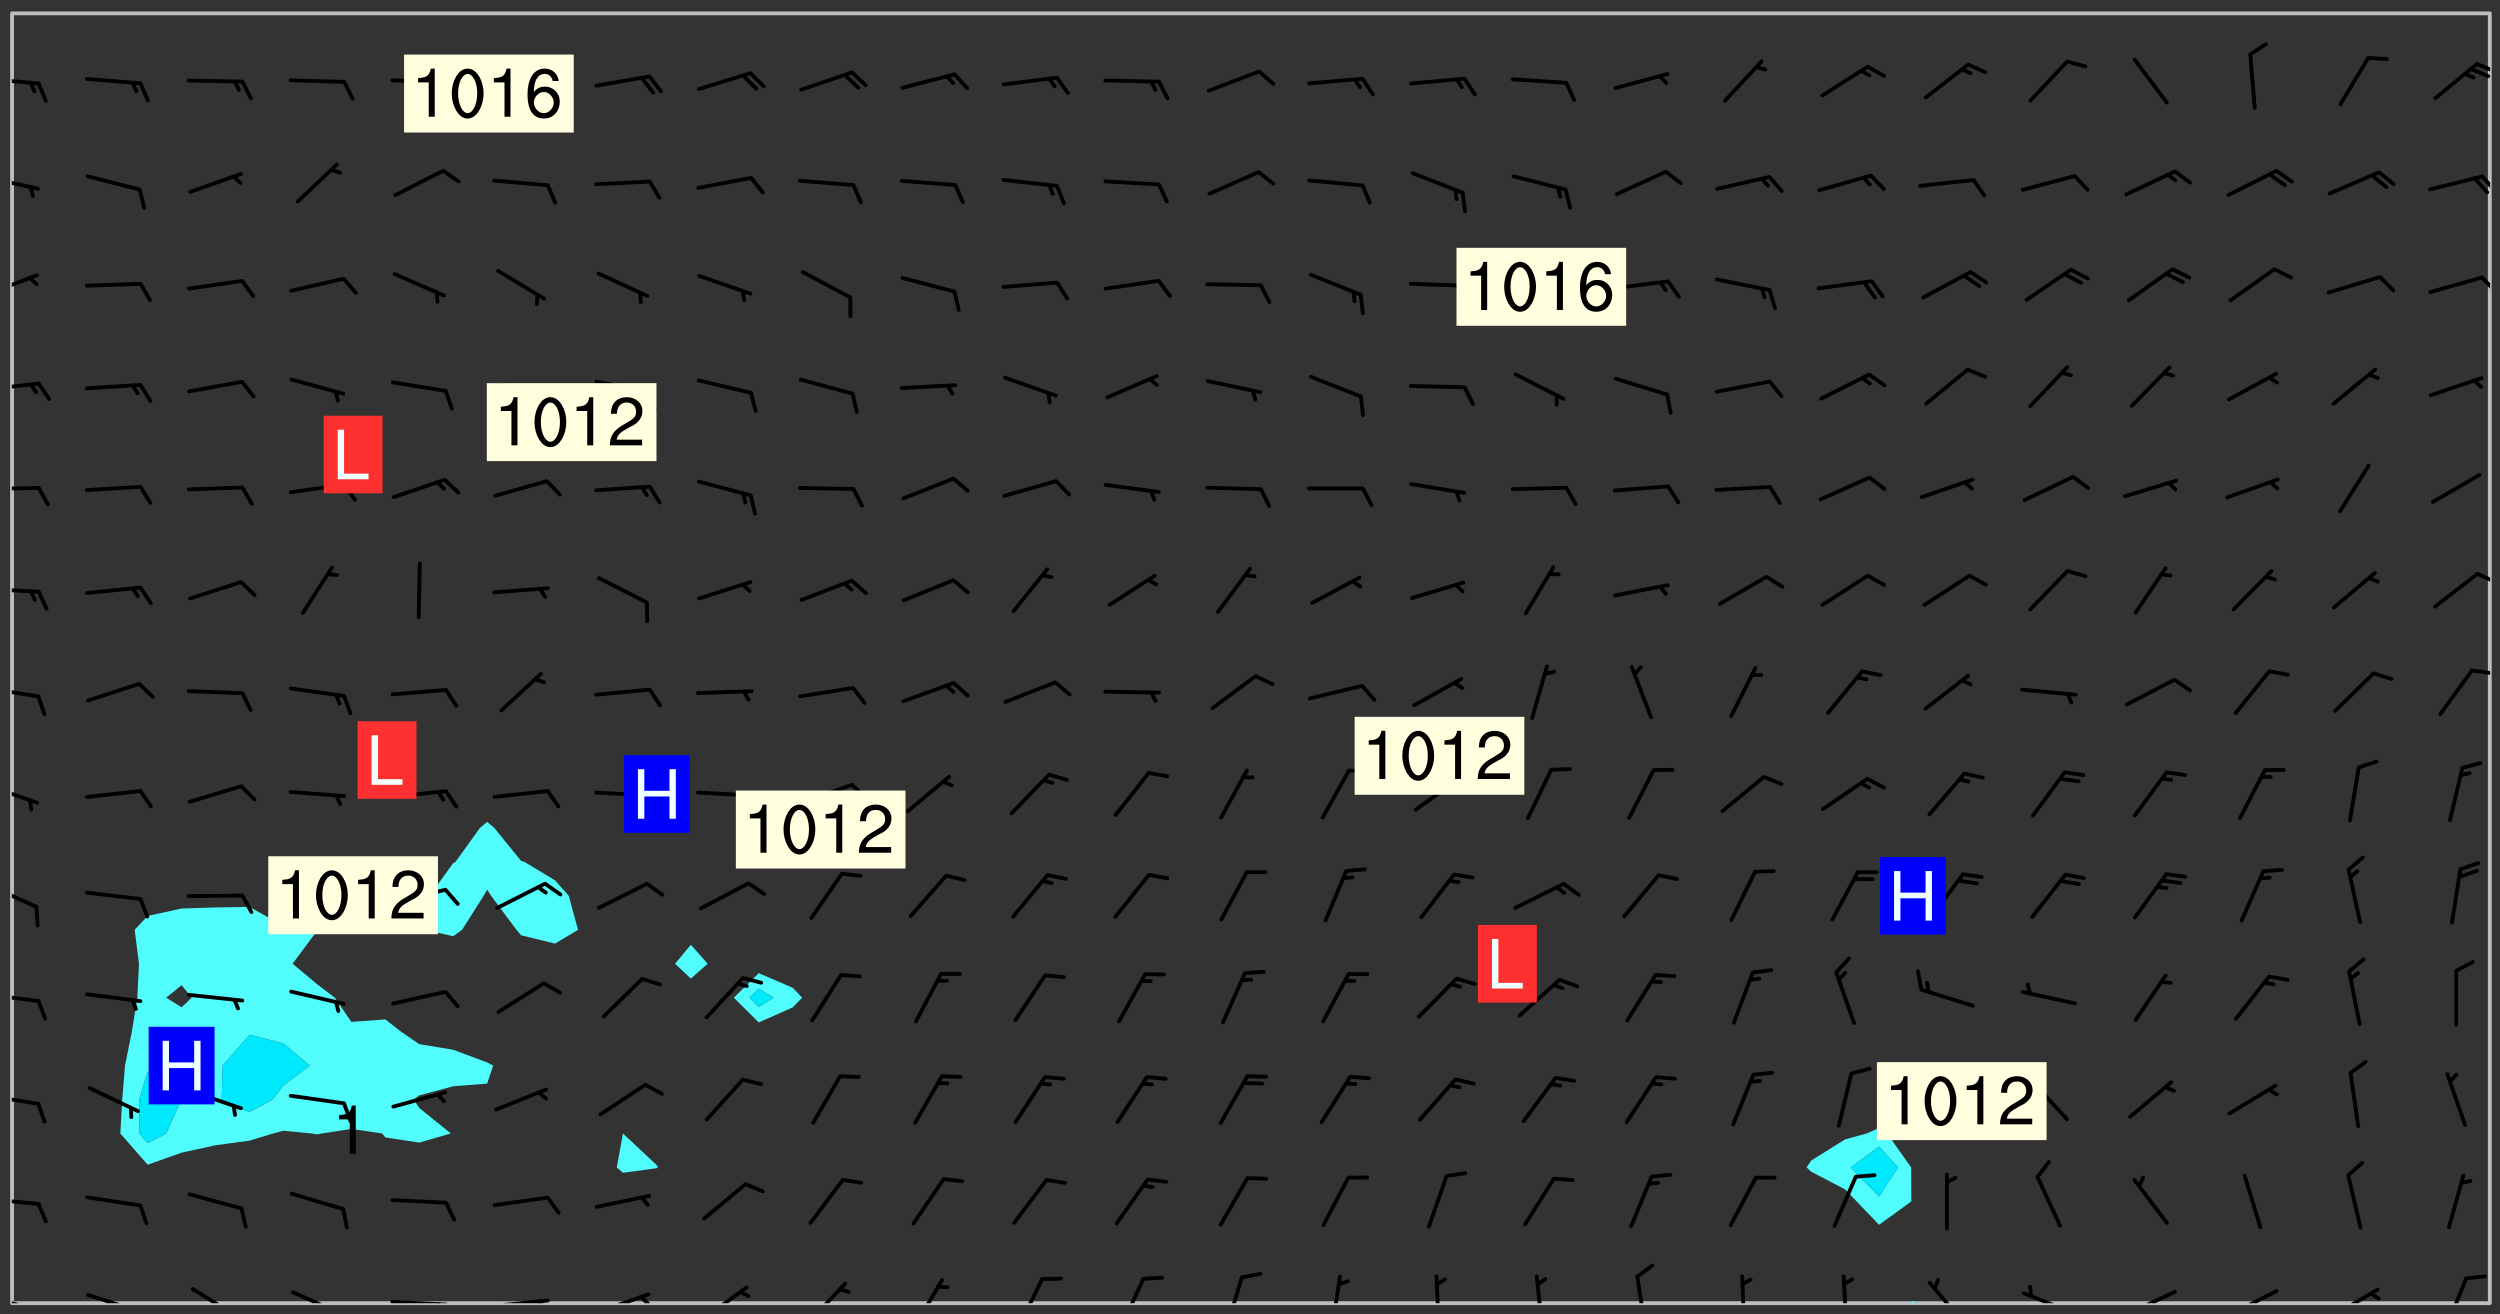 <svg xmlns="http://www.w3.org/2000/svg" role="img" xmlns:xlink="http://www.w3.org/1999/xlink" viewBox="142.45 309.95 326.84 171.84"><rect x="142.45" y="309.95" width="326.84" height="171.84" fill="#333333" stroke="none"/><defs><clipPath id="a"><path d="M144 311.672h1v168.656h-1zm0 0"/></clipPath><clipPath id="b"><path d="M144 311.672h324v168.656H144zm0 0"/></clipPath><clipPath id="c"><path d="M392 480h1v.328h-1zm0 0"/></clipPath><clipPath id="d"><path d="M467 311.672h1v168.656h-1zm0 0"/></clipPath><clipPath id="e"><path d="M144 479h4v1.328h-4zm0 0"/></clipPath><clipPath id="f"><path d="M147 480h2v.328h-2zm0 0"/></clipPath><clipPath id="g"><path d="M153 478h8v2.328h-8zm0 0"/></clipPath><clipPath id="h"><path d="M167 478h7v2.328h-7zm0 0"/></clipPath><clipPath id="i"><path d="M180 478h8v2.328h-8zm0 0"/></clipPath><clipPath id="j"><path d="M193 479h9v1.328h-9zm0 0"/></clipPath><clipPath id="k"><path d="M199 480h2v.328h-2zm0 0"/></clipPath><clipPath id="l"><path d="M206 479h9v1.328h-9zm0 0"/></clipPath><clipPath id="m"><path d="M212 479h2v1.328h-2zm0 0"/></clipPath><clipPath id="n"><path d="M220 478h8v2.328h-8zm0 0"/></clipPath><clipPath id="o"><path d="M225 479h3v1.328h-3zm0 0"/></clipPath><clipPath id="p"><path d="M234 478h7v2.328h-7zm0 0"/></clipPath><clipPath id="q"><path d="M247 477h7v3.328h-7zm0 0"/></clipPath><clipPath id="r"><path d="M261 477h5v3.328h-5zm0 0"/></clipPath><clipPath id="s"><path d="M275 476h4v4.328h-4zm0 0"/></clipPath><clipPath id="t"><path d="M288 476h5v4.328h-5zm0 0"/></clipPath><clipPath id="u"><path d="M302 476h4v4.328h-4zm0 0"/></clipPath><clipPath id="v"><path d="M316 476h2v4.328h-2zm0 0"/></clipPath><clipPath id="w"><path d="M330 476h1v4.328h-1zm0 0"/></clipPath><clipPath id="x"><path d="M343 476h2v4.328h-2zm0 0"/></clipPath><clipPath id="y"><path d="M356 476h2v4.328h-2zm0 0"/></clipPath><clipPath id="z"><path d="M369 476h2v4.328h-2zm0 0"/></clipPath><clipPath id="A"><path d="M383 476h2v4.328h-2zm0 0"/></clipPath><clipPath id="B"><path d="M394 477h6v3.328h-6zm0 0"/></clipPath><clipPath id="C"><path d="M406 478h8v2.328h-8zm0 0"/></clipPath><clipPath id="D"><path d="M420 478h8v2.328h-8zm0 0"/></clipPath><clipPath id="E"><path d="M420 480h2v.328h-2zm0 0"/></clipPath><clipPath id="F"><path d="M433 478h8v2.328h-8zm0 0"/></clipPath><clipPath id="G"><path d="M446 478h8v2.328h-8zm0 0"/></clipPath><clipPath id="H"><path d="M461 476h5v4.328h-5zm0 0"/></clipPath><clipPath id="I"><path d="M144 466h4v2h-4zm0 0"/></clipPath><clipPath id="J"><path d="M144 452h4v3h-4zm0 0"/></clipPath><clipPath id="K"><path d="M144 439h4v3h-4zm0 0"/></clipPath><clipPath id="L"><path d="M144 425h4v4h-4zm0 0"/></clipPath><clipPath id="M"><path d="M144 412h4v4h-4zm0 0"/></clipPath><clipPath id="N"><path d="M144 399h4v3h-4zm0 0"/></clipPath><clipPath id="O"><path d="M465 397h3v2h-3zm0 0"/></clipPath><clipPath id="P"><path d="M144 386h4v2h-4zm0 0"/></clipPath><clipPath id="Q"><path d="M466 384h2v3h-2zm0 0"/></clipPath><clipPath id="R"><path d="M144 373h4v2h-4zm0 0"/></clipPath><clipPath id="S"><path d="M144 359h4v3h-4zm0 0"/></clipPath><clipPath id="T"><path d="M144 345h4v4h-4zm0 0"/></clipPath><clipPath id="U"><path d="M466 345h2v4h-2zm0 0"/></clipPath><clipPath id="V"><path d="M144 332h4v3h-4zm0 0"/></clipPath><clipPath id="W"><path d="M466 332h2v4h-2zm0 0"/></clipPath><clipPath id="X"><path d="M144 319h4v3h-4zm0 0"/></clipPath><clipPath id="Y"><path d="M466 318h2v2h-2zm0 0"/></clipPath><g id="Z" clip-path="url(#clip1)"><path fill="#fff" fill-opacity="0" fill-rule="evenodd" d="M0 0h1000v1000H0zm0 0"/><path fill="#d3d3d3" fill-opacity="0" fill-rule="evenodd" d="M162.152 355.867l-.234.293.059.234.117.172.176.234.293.348.113.059.117-.172.059-.234.176-.176.465-.176h.699l.234.293.289.816.059.176.176.23.352.234.699.699.172.176.234.348.234.41.289.582.41.465.23.234.234.176.117.23.176.293.172 1.164v.234l.059.289.059.117.117.117.348.41.117.172.176.176.176.234.117.172.172.352.059.234.234.406.234-.059-.176.176-.059.93h-.582l-.234-.113-.348.113-.117.117-.059.293-.059.176-.117.172-.465.293-.059.234-.059.113v.645l.059.172v.41l.059.059v.406l.059.406.117.176.059.059.23.641-.059.293v.699l-.059.582v.234l-.059.23-.055.352v1.922l.055.117h.426l-.367.117-.023.352.891 1.168 1.742.539 1.34.359v.539l.09.809.535.715 1.52.27.891-.086.09 1.164.535.18 1.16-.18 2.055-.984 1.16-.363 1.879-.176 1.695-.18-.18.719-1.516.086-1.25.09-.805.27-1.074.809.27.719.535.898-.18.625-.266.809.266 1.078.625.898.805.18 1.25-.18-.266.723.098.504.055.293v.172l.059.293v.406l.176.117.352.117h.406l.293-.176.113-.117.059-.117.117-.23.059-.176.352-.465.23-.176.176-.059.176.059.059.176.117.988.055.469.059.172.117.234.176.059.816.059h.289l.117.234.059.406.059.352v1.105l.117.293.117.348.289.699.176.352.582.754.352.176.172.059.469.234.641.465.348.234.293.176.293.055.23.062.816.348.293.176.113.172.352.352.117.176.523.641v.289l.059.352v.348l.059.352.059.289.117.059.172.059h.176l.582.234.176.117.176.289.176.234.113.234.293.23.117.117v.41l.059.055.289.234.234.117.059.117.117.172.059.117.23.234.059.176.234.059.117.059-.117.113-.059.117v.117l-.117.293-.117.289v.582l.176.117.117.059.059.117.117.117.113.059.176.348.059.352.059.406v.176l-.059.176-.117.699v.172l.117.176.293.293h.406l.176.117.117.172.117.293v.234h-.527l-.23-.234h-.234l-.176.059-.059.699.059.348.117.176.176.41.117.23.289.469.176.055h.523l.234.059.758.641.059.293v.234l.059.059.23.348v.352l-.117.172v.293l.293.289.293.176.172.059.293.176.293.117.582.406.289.234.293.176.219.16.016.012.23.176.641.523.176.234.117.176.176.176.113.172v.641l.117.176.469.117.582.117.234.059.23.113.293.117.113.059.586.352.289.172.176.062.176.055.176.059.699.352.289.176.234.055.289.176.234.117.641.406.293.117.172.059.234.059.41.059.23.059.234.117.059.172-.41.176.469.059.059.293.113.234.176.055.234.059.176.059.406.117.641.234.117.172.059.234v.176l-.059.117-.059.406.234.234.117.059.348.117.641.23.176.117.289.117.176.176.234.465.582 1.105.176.176.348.176.176.117.352.117 1.047.523.234.059.465.113.293.059.465.176.758.582.234.234.348.465.176.176.289.234.816.699.293.176.289.289.293.176.293.289.695.641.176.176.293.234.289.234.469.289.641.582.348.234.234.293.348.348.352.465.934.992.348.406.117.176.234.059.113.117.645.176.23.113.234.059.293.176.23.117.934.699.406.406.234.176.406.176.234.117.816.348.348.234.234.117.293.289.23.117.758.352.352.172.23.059.293.117.234.059.871.176h.816l.469.23.172.059.875.699.465.117.293.059.176.059.23.059.469.059.348.059.352.059.406.059h.293l.172.059v.23l.176.176h.293l.348.059.352.059.699.117h.641l.465-.234.293-.176.172-.117.41-.172.289-.176.934-.465.469-.293.523-.293.465-.172.465-.176 1.051-.465.289-.117.41-.117.289-.117.527-.176 1.516-.699.582-.348.289-.059.293-.059.348-.117.875-.23.352-.117h.113l.234-.059.875-.234.234-.059h.812l.352-.059.816-.117.172-.059.352-.055.293-.059.23-.059.816-.176.176-.059h.348l.234-.059.465-.117.758-.172.234-.059h.348l.41-.117.289-.059 1.285-.059h.289l.41-.059.23-.059h.176l.875-.117h.406l.41-.117h.348l.352-.113.871-.059h1.75l1.047.289.41.117.289.117.352.117.289.117 1.051.172.289.059h.293l.293.059.172.059.41.059.172.059.117.059h.117l.117.059.352.059h.113l.41.066 1.922.395 1.926.395 1.52.449 1.695.719 2.145.805 1.605-.719 1.43-.805 1.16-1.078 1.25-.449 3.035-.719 1.875-.359 2.145-1.348 2.234-1.254 2.5-1.258 1.695-.449 1.785-.18 1.16-.27.625.539 1.34-.27.715-.988.984-1.344.445-.18.805-.359 1.875-.539 1.785-.449 1.25-.27 1.16-.09 1.699-.09 1.961-.27 1.25-.09h.539l.625-.09h.891l2.145-.18 2.41-.18 2.59-.09 1.695.18 1.609.09 1.43.359 1.16.719 1.875.988 1.16 1.527.266.715.629.09.355.898.535.539.535 1.527 1.074.359h.535l-.805.535.09 1.707.715 2.695.891.805.895.988.715 1.258 1.785.539 1.52-.18.355 1.344 1.609-.805.98-.539.27.27.316-.215.219-.145.801.449.449-.359h.355l.535-.27.539-.719.535-.27.625-.988 1.16.449.84.371 1.395.617 1.695-.18h1.605l1.785.09.18-1.707.535-1.344.805.27.492.848.402.406-.09.539v.359l.715.449.711-.27h1.43l.359.988.445 1.258.715 1.344 1.25.629 1.695.629.715-.18.18-.539.98-.09.449.359.086 1.258-.266.629-.535.18v.539l.715.984.266.539.984.988.801 1.078-.266.359-.09.898-.625 2.332-.355 2.066-.09 1.793-.18.719-.09.539v1.438l-.98 1.883-.359 1.707-.535.898-.805 1.168-.266.539 2.055 1.254.086.359-.355.539-.09-.18v.809l.09 1.438-.445.715-1.074.094-.266.715.535.898.805.719 1.16.809 1.34.27.445.359-.355.449-1.789-.09-1.25-.449-.715-.719-.625-.09-.176 3.59-.188 1.309h89.359V311.703h-55.27v49.082l.762.125 3.289.543 2.023 2.836v2.754l2.352.332 2.348.332h4.051l-1.379 4.16-2.023.707-2.023.703-.543.344-2.594 1.617-.188.117-2.023-2.078-.73-2.742-2.672-2.078-1.375-3.5-.066-.082-1.957-2.672 2.75-1.418v-49.082H294.422v91.414l.117.031.133.012.074.074.105.047.09.059.086.059.09.059.297.297.059.09.031.117.027.117.016.137-.031.117-.059.09-.059.086-.043.105-.047.102-.027.121v.145l.176.27.148.148.074.086.074.074.043.105.062.09.059.086.043.105.059.09.047.102.043.105.059.086.117.18.074.074.062.086.059.09.043.105.059.09.059.086.062.09.059.09.043.102.117.18.074.074.059.086.074.074.09.059.105.047h.148l.133-.016.133.016.102-.047.074-.074.047-.102-.016-.133v-.148l-.047-.105-.027-.117-.047-.102-.027-.121-.043-.102-.062-.09-.043-.102-.043-.105-.031-.117-.016-.133-.012-.137.086-.059.059-.086.121-.031.043.105.016.133v.117l.059.102.059.09.09.059.148.148.059.09.043.105-.012.102.086.059.105.047.086.059.09.059.074.074-.117.027-.105.047-.086.059-.074.074-.059.09-.062.086-.027.121-.047.102-.043.105-.031.117-.012.133-.016.133v.148l.027.117.047.105.043.102.059.09.074.074.09.059.074.074.09.059.059.09.043.105.047.102.117.031.133.016h.148l.117-.031.105.043.043.105.047.102.027.121L299.5 410l.027.117.031.121.027.117.105.043.102.047.133-.016.148.148.062.086.074.074.07.074.09.062.105.043.102.043.117.031.137.016.117-.031.074-.074.027-.117-.012-.133-.031-.121-.027-.117.043-.105h.117l.09.062.117.027h.148l.133.016h.148l.133.016.133-.016h.148l.133-.016.133-.012.137.012.117-.027.133-.016.191-.059-.059.176-.016.133-.027.121-.016.133-.059.086-.133.016-.105.047-.105.043-.117.031-.117.027-.266.031h-.148l-.133.016-.074.074.059.086.148.148.117.18.074.07.09.062.09.059.086.059.09.059.102.043.105.062.105.043.086.059.105.047.102.043.18.117.059.09-.043.102-.047.105.016.133.223.223.059.09.043.102.031.121.043.102.016.133.031.117.012.137.031.117.148.148.102.043.105.043.117.031.133.016.137.016h.117l.117-.031.09-.059.043-.105.047-.102.043-.105.031-.117.012-.133v-.148l-.012-.133-.016-.133-.031-.117-.043-.105-.047-.105-.043-.102-.043-.105-.016-.133.016-.133.027-.117.031-.117.027-.121.047-.102.09-.059.086-.062.074-.074.09-.059.223-.223.059-.086.074-.074.117-.18.059-.086v-.148l-.074-.074-.102-.047-.105-.043-.102-.043-.059-.09-.047-.105-.027-.117.09-.059.117-.031.102-.043.18-.117.148-.148.012-.133-.012-.105-.09-.059-.133.016h-.148l-.133.016-.133-.016-.121-.031-.086-.059-.074-.074-.059-.09-.062-.086-.117-.18-.059-.086.031-.121.086-.059.121-.031.059-.086v-.121l-.031-.117-.059-.09-.059-.086-.047-.105-.027-.117-.016-.133.059-.09.074-.074.09-.059.117-.18.074-.074.059-.086.148-.148.121-.031.133-.016.133.016.074.074.043.105.016.133-.031.117-.117.031-.133.012-.148.148-.043.105-.047.102-.027.121-.031.117v.148l.031.117.043.105.059.09.074.07.074.074.117.031.121.027.117-.027.133-.016h.117l.09.059.074.074.047.105.059.086.102.047.133.016.105.043.086.059-.012.105-.074.074-.18.117-.059.09-.09.059-.07.074-.074.074-.062.09-.027.117-.016.133.016.133-.016.133v.148l.016.133.027.117.031.121.074.074.09.059.086.059.09.059.117.031v.086l-.102.047-.09.059-.266.031-.117.027h-.148l-.105.043-.102.047-.059.09-.062.234-.012.133-.031.121-.016.133v.293l-.012.133.012.137.016.133.133.016.133.012.121.031.086.059.074.074.047.105.043.102.016.133v.445l-.016.133v.445l.031.266.027.117.016.133.031.117.086.211.031.266v.148l-.031.117-.027.117-.031.121-.027.117-.031.117-.031.121-.012.133-.016.133.09.059.117-.031.102.016.047.105-.031.266v.441l-.043.105-.047.105-.043.102-.043.105-.059.086-.031.121-.043.117-.031.117-.016.133.016.133.059.09.105.047.086.059.059.086-.012.137-.031.117-.043.102v.445l-.016.133v.148l-.031.117-.043.105-.027.117-.047.105-.043.102-.031.121-.027.117-.031.133-.031.117-.027.117-.043.105-.031.117-.031.121-.012.133-.016.133v.297l.027.117v.148l.047.398.027.117.059.09.121.031h.148l.133-.016.059.09v.117l-.059.09-.09.059-.102.043-.105.047-.09.059-.086.059-.137.016-.117-.031-.133-.016-.102.047-.062.086-.012.137-.016.133-.031.117-.027.117-.016.133-.031.121v.297l.016.133.031.117v.148l.012.133v.148l-.027.117-.047.102-.027.121-.031.117-.059.09-.074.074-.102.043-.105.047-.117.027-.121.031-.102-.047.059-.086.105-.047.027-.117.031-.117.027-.121.031-.117v-.148l.016-.133-.031-.117-.043-.105-.105.016-.074.074-.102.043-.09.062-.074.074-.043.102-.016.133-.031.117L304.25 426l-.031.117-.027.117-.031.121-.027.117-.031.117-.043.105-.09.059h-.09l-.117-.031-.031-.086.016-.137-.031-.117v-.148l-.012-.133v-.148l-.062-.234-.027-.121-.043-.102-.047-.105-.059-.086-.059-.09-.043-.105-.062-.086-.148-.148-.07-.074-.105-.047-.105-.043-.102-.043-.297-.297-.09-.074-.086-.059-.105-.043-.09-.062-.086-.059-.105-.043-.09-.059-.086-.062-.074-.07-.105-.047-.086-.059-.105-.043-.09-.062-.102-.043-.105-.043-.086-.059-.105-.047-.105-.043-.102-.047-.09-.059-.102-.043-.105-.043-.09-.062-.117-.027-.133-.016-.133.016H299.75l-.133.016-.117-.031-.09-.059-.074-.074-.09-.059-.102-.047h-.148l-.121-.027-.102-.043-.074-.074-.117-.18-.09-.059-.102-.043-.09-.062-.105-.043-.09-.059-.086-.059-.105-.047-.059-.086-.059-.09-.043-.105-.047-.102-.074-.074-.086-.059-.074-.074-.09-.059-.223-.223-.043-.105-.031-.266.105-.043h.145l.105.043.074.074.09.059.086.059.105.047.09.059.148.148.07.074.148.148.062.086.074.074.086.059.074.074.09.062.09.059.086.059.27.176.102.047.105.043.102.043.047-.074.059-.086.074-.074.07-.074.105.043.074.074.059.09.043.102.047.105.043.105.121.027.117-.027.074-.09.043-.105.059-.09.074-.074.105-.043.117-.027.133.012.09.059.148.148.059.09.043.105.047.102.043.105.043.102.105.047.105.043.133.016.086-.059.059-.09.074-.074.105-.043.117.027.105.047.102.043.105.043.102.047.18.117v.117l-.016.133.016.133.016.137.059.086.102.047.121.027.117.031h.148l.117-.031.059-.09.18-.117.059-.09.074-.074.059-.086.117-.18.18-.117.117.031.09.059.043.074-.016.133v.117l.09.059h.148l.133-.016.133-.012.266-.031.105-.043.117-.031.121-.027.074-.074.07-.074.062-.09-.016-.105-.047-.102-.102-.043-.105-.016-.117.027-.266.031h-.148l-.074-.074-.09-.059-.117-.031-.117-.027-.133-.016h-.148l-.133.016h-.297l-.105-.047-.148-.148-.043-.102-.059-.09.223-.223.086-.059.105-.043.117-.031.133-.016.133.016.137.016.102.043.133-.012.09-.062.102-.043.062-.09-.047-.102-.09-.059-.117-.031-.102-.043-.059-.09-.062-.09v-.117l.016-.133.105-.047.074-.07v-.121l-.09-.059-.031-.117.09-.059.074-.074.043-.105.059-.09.047-.102.016-.133v-.148l-.047-.105-.043-.102-.09-.059-.133-.016-.102-.043-.137-.016-.117-.031h-.445l-.133-.016-.133-.012-.133-.016-.117-.031h-.148l-.133-.016-.133-.012-.266-.031-.121-.043-.086-.059-.074-.074v-.148l.012-.133.105-.047.102-.043.133-.016h.152l.133-.016h.293l.121.031.102.043.09.059.234.062.121-.047.09-.059.102-.043.133-.016.105.043.102.047.133.012.121-.027h.145l.121-.031.117-.027.105-.047.074-.074.086-.059.148-.148.059-.086.047-.105.027-.117.016-.105-.102-.043-.09-.059-.117-.031-.105-.043-.09-.062-.074-.086-.074-.074-.102-.043-.105-.047-.102-.043-.059-.09-.047-.102-.086-.211-.062-.086-.059-.09-.074-.074-.086-.059h-.27l-.117.031-.09.059-.102.043-.133.016-.105-.016-.027-.117-.062-.09-.117-.031-.102-.043-.148-.148-.031-.117-.016-.105.074-.074.18-.117.117-.027.117-.031.137.016.102.043.105.043.102.047.105.043.117.031.133.016.117.027.133.016.105-.016.09-.059-.074-.074-.105-.043-.074-.074-.074-.09-.148-.148-.086-.059-.09-.059-.074-.074-.09-.059-.102-.047-.121-.027-.102-.047-.105-.043-.117-.031-.102-.043-.121-.031h-.148l-.117.031-.105.043-.086.062-.18.117-.086.059-.09.059-.105.047-.086.059-.105.043-.102.043-.105.047-.074.074-.059.09-.059.086-.047.105-.059.086-.074.074-.133-.012-.117-.031h-.117l-.074.074-.09.059-.074.074-.09.059-.086.059-.105.047-.102.043-.137.016-.102-.043-.148-.148-.105-.047h-.086l-.105.047-.102.043-.121.031-.117-.031-.074-.074v-.117l.031-.121.074-.07.059-.09.074-.074.117-.031.105-.043h.293l.133-.016.137-.016.102-.043.09-.059.102-.047.09-.059.133-.012.09.059.133.012.09-.059.086-.059.105-.043.09-.059.086-.062.09-.059.148-.148.059-.086.059-.09.105-.043.133-.016.117.027.121.031.059-.059.059-.09.031-.266.027-.117.105.012.133.016.102-.043.09-.059.059-.09.074-.074.059-.09.047-.102.012-.133-.012-.133-.047-.105-.148-.148-.059-.09-.059-.086-.043-.105v-.445l.016-.133v-.148l.012-.133-.059-.059-.09.059-.102-.043-.18-.117-.086-.059-.062-.09-.059-.09-.074-.074-.086-.059-.121.031-.102.012-.105.047-.086.059-.105.043-.148.148-.09.059-.086.059-.09.062-.105.043-.133.016v-.121l.105-.043.117-.031.074-.07.043-.105v-.148l-.027-.117-.148-.148-.133-.016h-.148l-.117.031-.105.043-.102.043-.09.062-.117.027-.074-.074.012-.133-.043-.102-.043-.105-.09-.059-.117.027-.121.031-.117.031-.102.043-.121.031-.102.043-.105.043-.09.059-.102.016v-.117l.016-.133-.059-.09-.074.043-.148.148-.059.09-.074.074-.047.105-.043.102-.074.074-.059.09-.074.074-.059.086-.074.074-.09.062-.074.07-.074.074-.102.016-.133.016-.105-.043v-.121l.148-.148.043-.102.059-.09.047-.102.043-.105.059-.09.031-.117.043-.102.031-.121.027-.117.047-.105.043-.102.043-.105.074-.07.09-.062.09-.059.102-.043h.297l.266-.031.105-.043-.074-.074-.117-.031-.105-.043-.09-.059-.102-.047-.09-.059-.102-.043-.105-.043-.09-.062-.086-.059-.105-.043-.102-.043-.121-.031-.117-.031-.102-.043L297.5 410.25l-.102-.043-.09-.059-.043-.105-.016-.133.102-.043.133-.016.137.016.133-.016.102-.043.059-.09.016-.105-.09-.059-.074-.074-.102-.043-.09-.059-.148-.148-.043-.105-.016-.133v-.293l-.059-.09-.09-.059-.074-.074-.043-.105-.031-.117-.059-.09-.074-.074-.117-.027-.074-.074-.09-.059-.09-.062-.086-.059-.074-.074-.059-.086-.047-.105-.086-.059-.148-.148-.195-.059-.133.016-.102.043-.074.074-.047.102-.043.105-.059.09-.059.086-.297.297-.09.059h-.086l-.062-.086-.043-.105.031-.117.059-.09.027-.117-.012-.133-.09-.062-.105.047-.117.027-.117.031-.27.176-.102.047-.117.027-.105.047-.09.059-.102.043-.059-.086-.047-.105.016-.133.047-.105.07-.074.074-.07.059-.09v-.148l-.043-.105h-.238l-.102.047-.031.117-.027.117-.031.121-.074.043-.133.016-.074-.047-.043-.102-.043-.105-.047-.102-.043-.105-.121.031-.102.043-.133.016-.117.031-.105.043-.09.059-.102.047-.121.027-.133.016-.102-.043-.059-.09-.047-.105-.043-.102-.043-.105v-.117l.059-.09.086-.059.18-.117.102-.047.105-.043.105-.059.102-.043.09-.062.102-.043.105-.059.102-.047.09-.059.105-.043.102-.043.09-.062.102-.043.137-.016.117.031.102.043.121.031.102.043.105.047.102.043.105.043.102.047.105.043.102.043.105.047.086.059.105.043.117.031.105.043.102.047.09.059.105.043.102.043.105.047.117.027.102.047.121.027h.148l.086-.059.016-.102.059-.09-.027-.117-.074-.074-.117-.18-.074-.074-.09-.074-.18-.117-.086-.059-.105-.043-.102-.047-.27-.176-.059-.09-.074-.074-.059-.09-.043-.102-.031-.117-.016-.137v-.562l-.012-.133-.016-.133-.031-.117-.016-.133-.012-.133-.031-.121-.223-.223-.059-.086-.016-.105.031-.117.133-.016v-91.414H172.992v1.453l-.059.234-.352 1.051-.172.523-.117.348-.176.41-.117.172-.234.293-.23.059h-.352l-.117.059-.23.406v.293l.117.176.23.23.117.234.641.758.293.465.176.234.23.352.234.348.641.816.176.465.172.41.117.695.176.469.117 1.398.059.465v.875l.117 1.047v4.781l-.059.465-.352 1.281-.176.523-.113.41-.352.93L172.934 336l-.234.582-.117.176-.172.348-.176.406-.352.816-.059.293-.113.293-.117.289-.059.176-.117.875-.059.406-.059.117-.059.176-.059.172-.23.527-.117.172v.234l-.117.234-.059.172-.176.586v.289l-.059.176v.293l-.059.113-.059.527v.172l-.055.234v2.621l-.176.816-.117.176-.176.234-.117.172-.113.234-.586.934-.23.289-.293.465-.176.234-.289.352-.352.699-.113.23-.176.41-.176.23-.406.527-.816.699-.293.172-.289.234-.176.117-.176.176-.523.406-.527.176-.172.176-.234.055-.641.176h-.758m12.211 31.023l-1.074.449.359.895 1.25-.715.445-.539-.98-.09"/><path fill="#d3d3d3" fill-opacity="0" fill-rule="evenodd" d="M201.508 416.598h-.895l.449.629.98.359.805-.09.445-.988-.176.09-.715-.355-.895.355m154.621 59.07l-.059-.523v-.293l.113-.293.059-.23.469-.469h.113l.117-.113.117-.059h.176l.234-.059h.348l.234.059.117.059.23.172.059.176.117.582v.293l-.117.176-.172.289-.176.176-.527.523-.23.234-.117.059h-.176l-.117-.059-.406-.293-.176-.117-.117-.059-.059-.113-.055-.117m6.641-10.957l-.059-.172v-1.109l.059-.172.176-.059.172-.059h.176l.234-.059.117.059.059.699-.059.172-.117.176-.117.059-.234.523-.113.059h-.234l-.059-.117m9.613-14.391l-.117-.176v-.699l.293-.875.117-.172.176-.352.113-.23.117-.293.352-.758.117-.23.172-.234h.176l.117-.059h.641l.117.059.234.234.172.113.352.293.117.117.113.176v.113l.117.059.117.117v.699l-.059.176v.23l-.059.176-.348 1.051-.117.23-.117.234-.117.059-.23.234-.641.289h-.875l-.41-.117-.641-.465"/><path fill="none" stroke="#bebebe" stroke-linecap="round" stroke-linejoin="round" stroke-miterlimit="10" stroke-width=".5" d="M467.957 311.695H144.027v168.625h323.93v-168.625"/><g clip-path="url(#a)"><path fill="#fff" fill-opacity="0" fill-rule="evenodd" d="M144 475.891v4.438h.004H144V311.672h.004H144v164.219"/></g><g clip-path="url(#b)"><path fill="#fff" fill-opacity="0" fill-rule="evenodd" d="M144.004 480.328V311.672h31.062v116.84l-4.438.07-4.438.145-4.438.973-1.703 1.809.566 4.438-.215 4.438-.715 4.438-.895 4.441-.363 4.438-.25 4.438 3.574 4.082 4.438-1.574 4.438-.969 4.438-.598 3.074-.941 1.367-.355 3.68.355.758.117.566-.117 3.871-.594 4.027.594.41.523 4.441.668 4.129-1.191-4.129-3.328-.73-1.109.73-.543 4.438-1.191 4.438-.348.785-2.355-.785-.41-4.438-1.66-4.438-.73-2.398-1.641-2.043-1.598-4.438.324-2.168-3.164-2.27-1.723-3.246-2.715 3.246-4.363.023-.074-.023-.02-4.438-.48-4.441-2.496V311.672h31.07v105.719l-.941.801-3.203 4.438-.293.16-3.094 4.281-.68 4.438 3.773.836 1.164-.836 2.805-4.438.469-.809.523.809 3.301 4.438.613.715 4.441 1.09 3.004-1.805-1.211-4.438-1.793-2.023-4.008-2.418-.434-.129-3.504-4.309-.934-.801V311.672h17.754v146.465l-.809 4.438.809.703 4.438-.605.105-.098-.105-.281-4.438-4.156V311.672h8.875v121.789l-2.062 2.484 2.062 1.945 2.203-1.945-2.203-2.484V311.672h8.879v125.508l-3.262 3.203 3.262 3.238 4.438-1.969 1.238-1.27-1.238-1.297-4.438-1.906V311.672h146.465v145.75l-1.613.715-2.824.773-4.438 2.77-.602.895.602.555 4.438 2.32 1.504 1.566 2.934 3.059 4.223-3.059-.027-4.441-3.141-4.438-1.055-.715v-145.75h79.887v168.656h-75.156l-.293-.32-.359.32H144.004"/></g><path fill="#50fcfc" fill-rule="evenodd" d="M161.754 462.219l-3.574-4.082.25-4.438.363-4.438.895-4.441.715-4.438.215-4.438-.566-4.438 1.703-1.809v20.328l-1.109 3.672.012 4.438 1.098 1.254 2.418-1.254 2-4.438-4.418-3.672v-20.328l4.438-.973V438.75l-2.02 1.633 2.02 1.254 1.32-1.254-1.32-1.633v-10.023l4.438-.145 4.438-.07v16.719l-3.508 4.031-.125 4.438 3.633 1.641 3-1.641 1.441-1.848 3.422-2.59-3.422-2.891-4.441-1.141v-16.719l4.441 2.496 4.438.48.023.02-.023.074-3.246 4.363 3.246 2.715 2.27 1.723 2.168 3.164 4.438-.324 2.043 1.598 2.398 1.641 4.438.73 4.438 1.66.785.41-.785 2.355-4.438.348-4.438 1.191-.73.543.73 1.109 4.129 3.328-4.129 1.191-4.441-.668-.41-.523-4.027-.594-3.871.594-.566.117-.758-.117-3.68-.355-1.367.355-3.074.941-4.438.598-4.438.969-4.438 1.574"/><path fill="#00e8fc" fill-rule="evenodd" d="M160.656 458.137l-.012-4.438 1.109-3.672 4.418 3.672-2 4.438-2.418 1.254-1.098-1.254"/><path fill="#fff" fill-opacity="0" fill-rule="evenodd" d="M166.191 438.75l-2.02 1.633 2.02 1.254 1.32-1.254-1.32-1.633"/><path fill="#00e8fc" fill-rule="evenodd" d="M175.066 455.34l-3.633-1.641.125-4.438 3.508-4.031 4.441 1.141 3.422 2.891-3.422 2.59-1.441 1.848-3 1.641"/><path fill="#50fcfc" fill-rule="evenodd" d="M201.699 432.344l-3.773-.836.68-4.438 3.094-4.281.293-.16 3.203-4.438.941-.801.934.801 3.504 4.309.434.129 4.008 2.418 1.793 2.023 1.211 4.438-3.004 1.805-4.441-1.09-.613-.715-3.301-4.438-.523-.809-.469.809-2.805 4.438-1.164.836m22.191 30.934l-.809-.703.809-4.438 4.438 4.156.105.281-.105.098-4.438.605m8.875-25.387l-2.062-1.945 2.062-2.484 2.203 2.484-2.203 1.945m8.879 5.73l-3.262-3.238 3.262-3.203v2.023l-1.203 1.18 1.203 1.195 1.949-1.195-1.949-1.18v-2.023l4.438 1.906 1.238 1.297-1.238 1.27-4.438 1.969"/><path fill="#00e8fc" fill-rule="evenodd" d="M241.645 441.578l-1.203-1.195 1.203-1.18 1.949 1.18-1.949 1.195"/><path fill="#50fcfc" fill-rule="evenodd" d="M379.234 463.129l-.602-.555.602-.895 4.438-2.77 2.824-.773 1.613-.715v2.434l-3.703 2.719 3.703 3.801 2.48-3.801-2.48-2.719v-2.434l1.055.715 3.141 4.438.027 4.441-4.223 3.059-2.934-3.059-1.504-1.566-4.438-2.32"/><path fill="#00e8fc" fill-rule="evenodd" d="M388.109 466.375l-3.703-3.801 3.703-2.719 2.48 2.719-2.48 3.801"/><g clip-path="url(#c)"><path fill="#50fcfc" fill-rule="evenodd" d="M392.188 480.328l.359-.32.293.32h-.652"/></g><g clip-path="url(#d)"><path fill="#fff" fill-opacity="0" fill-rule="evenodd" d="M467.996 480.328H468V311.672h-.004H468v168.656h-.004"/></g><path fill="#fff" fill-opacity="0" fill-rule="evenodd" d="M184.969 462.625l5.84-.016-.027-9.961-5.84.016.027 9.961"/><path fill-rule="evenodd" d="M188.445 454.488h.508l.02 6.293-.789.004-.012-4.492-1.391.004v-.555l.559-.066.254-.055.23-.09.203-.141.172-.211.141-.297.105-.395"/><g clip-path="url(#e)"><path fill="none" stroke="#000" stroke-linecap="round" stroke-linejoin="round" stroke-miterlimit="10" stroke-width=".5" d="M147.398 481.223l-6.797-1.785"/></g><g clip-path="url(#f)"><path fill="none" stroke="#000" stroke-linecap="round" stroke-linejoin="round" stroke-miterlimit="10" stroke-width=".5" d="M147.398 481.223l.562 2.387"/></g><g clip-path="url(#g)"><path fill="none" stroke="#000" stroke-linecap="round" stroke-linejoin="round" stroke-miterlimit="10" stroke-width=".5" d="M160.66 481.41l-6.688-2.164"/></g><g clip-path="url(#h)"><path fill="none" stroke="#000" stroke-linecap="round" stroke-linejoin="round" stroke-miterlimit="10" stroke-width=".5" d="M173.609 482.191l-5.961-3.723"/></g><g clip-path="url(#i)"><path fill="none" stroke="#000" stroke-linecap="round" stroke-linejoin="round" stroke-miterlimit="10" stroke-width=".5" d="M187.148 481.773l-6.406-2.887"/></g><g clip-path="url(#j)"><path fill="none" stroke="#000" stroke-linecap="round" stroke-linejoin="round" stroke-miterlimit="10" stroke-width=".5" d="M200.77 480.5l-7.02-.344"/></g><g clip-path="url(#k)"><path fill="none" stroke="#000" stroke-linecap="round" stroke-linejoin="round" stroke-miterlimit="10" stroke-width=".5" d="M199.75 480.449l.52 1.113"/></g><g clip-path="url(#l)"><path fill="none" stroke="#000" stroke-linecap="round" stroke-linejoin="round" stroke-miterlimit="10" stroke-width=".5" d="M214.07 479.973l-6.992.711"/></g><g clip-path="url(#m)"><path fill="none" stroke="#000" stroke-linecap="round" stroke-linejoin="round" stroke-miterlimit="10" stroke-width=".5" d="M213.055 480.078l.68 1.02"/></g><g clip-path="url(#n)"><path fill="none" stroke="#000" stroke-linecap="round" stroke-linejoin="round" stroke-miterlimit="10" stroke-width=".5" d="M227.211 479.18l-6.641 2.301"/></g><g clip-path="url(#o)"><path fill="none" stroke="#000" stroke-linecap="round" stroke-linejoin="round" stroke-miterlimit="10" stroke-width=".5" d="M226.246 479.512l.898.836"/></g><g clip-path="url(#p)"><path fill="none" stroke="#000" stroke-linecap="round" stroke-linejoin="round" stroke-miterlimit="10" stroke-width=".5" d="M240.051 478.27l-5.691 4.121"/></g><path fill="none" stroke="#000" stroke-linecap="round" stroke-linejoin="round" stroke-miterlimit="10" stroke-width=".5" d="M239.223 478.867l1.102.539"/><g clip-path="url(#q)"><path fill="none" stroke="#000" stroke-linecap="round" stroke-linejoin="round" stroke-miterlimit="10" stroke-width=".5" d="M252.93 477.773l-4.82 5.113"/></g><path fill="none" stroke="#000" stroke-linecap="round" stroke-linejoin="round" stroke-miterlimit="10" stroke-width=".5" d="M252.23 478.516l1.184.324"/><g clip-path="url(#r)"><path fill="none" stroke="#000" stroke-linecap="round" stroke-linejoin="round" stroke-miterlimit="10" stroke-width=".5" d="M265.609 477.297l-3.551 6.062"/></g><path fill="none" stroke="#000" stroke-linecap="round" stroke-linejoin="round" stroke-miterlimit="10" stroke-width=".5" d="M265.094 478.18l1.227.051"/><g clip-path="url(#s)"><path fill="none" stroke="#000" stroke-linecap="round" stroke-linejoin="round" stroke-miterlimit="10" stroke-width=".5" d="M278.707 477.18l-3.113 6.297"/></g><path fill="none" stroke="#000" stroke-linecap="round" stroke-linejoin="round" stroke-miterlimit="10" stroke-width=".5" d="M278.707 477.18l2.453-.074"/><g clip-path="url(#t)"><path fill="none" stroke="#000" stroke-linecap="round" stroke-linejoin="round" stroke-miterlimit="10" stroke-width=".5" d="M291.934 477.137L289 483.52"/></g><path fill="none" stroke="#000" stroke-linecap="round" stroke-linejoin="round" stroke-miterlimit="10" stroke-width=".5" d="M291.934 477.137l2.449-.141"/><g clip-path="url(#u)"><path fill="none" stroke="#000" stroke-linecap="round" stroke-linejoin="round" stroke-miterlimit="10" stroke-width=".5" d="M304.797 476.965l-2.031 6.727"/></g><path fill="none" stroke="#000" stroke-linecap="round" stroke-linejoin="round" stroke-miterlimit="10" stroke-width=".5" d="M304.797 476.965l2.406-.477"/><g clip-path="url(#v)"><path fill="none" stroke="#000" stroke-linecap="round" stroke-linejoin="round" stroke-miterlimit="10" stroke-width=".5" d="M317.637 476.855l-1.082 6.945"/></g><path fill="none" stroke="#000" stroke-linecap="round" stroke-linejoin="round" stroke-miterlimit="10" stroke-width=".5" d="M317.48 477.867l1.16-.402"/><g clip-path="url(#w)"><path fill="none" stroke="#000" stroke-linecap="round" stroke-linejoin="round" stroke-miterlimit="10" stroke-width=".5" d="M330.254 476.82l.312 7.02"/></g><path fill="none" stroke="#000" stroke-linecap="round" stroke-linejoin="round" stroke-miterlimit="10" stroke-width=".5" d="M330.301 477.84l1.055-.625"/><g clip-path="url(#x)"><path fill="none" stroke="#000" stroke-linecap="round" stroke-linejoin="round" stroke-miterlimit="10" stroke-width=".5" d="M343.363 476.836l.727 6.988"/></g><path fill="none" stroke="#000" stroke-linecap="round" stroke-linejoin="round" stroke-miterlimit="10" stroke-width=".5" d="M343.469 477.852l1.016-.684"/><g clip-path="url(#y)"><path fill="none" stroke="#000" stroke-linecap="round" stroke-linejoin="round" stroke-miterlimit="10" stroke-width=".5" d="M356.512 476.855l1.059 6.945"/></g><path fill="none" stroke="#000" stroke-linecap="round" stroke-linejoin="round" stroke-miterlimit="10" stroke-width=".5" d="M356.512 476.855l1.965-1.465"/><g clip-path="url(#z)"><path fill="none" stroke="#000" stroke-linecap="round" stroke-linejoin="round" stroke-miterlimit="10" stroke-width=".5" d="M370.219 476.816l.277 7.023"/></g><path fill="none" stroke="#000" stroke-linecap="round" stroke-linejoin="round" stroke-miterlimit="10" stroke-width=".5" d="M370.258 477.84l1.059-.617"/><g clip-path="url(#A)"><path fill="none" stroke="#000" stroke-linecap="round" stroke-linejoin="round" stroke-miterlimit="10" stroke-width=".5" d="M383.484 476.82l.371 7.016"/></g><path fill="none" stroke="#000" stroke-linecap="round" stroke-linejoin="round" stroke-miterlimit="10" stroke-width=".5" d="M383.539 477.84l1.051-.633"/><g clip-path="url(#B)"><path fill="none" stroke="#000" stroke-linecap="round" stroke-linejoin="round" stroke-miterlimit="10" stroke-width=".5" d="M394.719 477.645l4.535 5.367"/></g><path fill="none" stroke="#000" stroke-linecap="round" stroke-linejoin="round" stroke-miterlimit="10" stroke-width=".5" d="M395.379 478.426l.453-1.137"/><g clip-path="url(#C)"><path fill="none" stroke="#000" stroke-linecap="round" stroke-linejoin="round" stroke-miterlimit="10" stroke-width=".5" d="M407.035 479.027l6.531 2.602"/></g><path fill="none" stroke="#000" stroke-linecap="round" stroke-linejoin="round" stroke-miterlimit="10" stroke-width=".5" d="M407.988 479.406l-.137-1.219"/><g clip-path="url(#D)"><path fill="none" stroke="#000" stroke-linecap="round" stroke-linejoin="round" stroke-miterlimit="10" stroke-width=".5" d="M420.438 481.824l6.359-2.992"/></g><g clip-path="url(#E)"><path fill="none" stroke="#000" stroke-linecap="round" stroke-linejoin="round" stroke-miterlimit="10" stroke-width=".5" d="M421.363 481.391l-.984-.734"/></g><g clip-path="url(#F)"><path fill="none" stroke="#000" stroke-linecap="round" stroke-linejoin="round" stroke-miterlimit="10" stroke-width=".5" d="M433.797 481.914l6.27-3.172"/></g><g clip-path="url(#G)"><path fill="none" stroke="#000" stroke-linecap="round" stroke-linejoin="round" stroke-miterlimit="10" stroke-width=".5" d="M453.281 478.559l-6.07 3.543"/></g><path fill="none" stroke="#000" stroke-linecap="round" stroke-linejoin="round" stroke-miterlimit="10" stroke-width=".5" d="M452.398 479.074l1.043.645"/><g clip-path="url(#H)"><path fill="none" stroke="#000" stroke-linecap="round" stroke-linejoin="round" stroke-miterlimit="10" stroke-width=".5" d="M464.883 477.074l-2.645 6.508"/></g><path fill="none" stroke="#000" stroke-linecap="round" stroke-linejoin="round" stroke-miterlimit="10" stroke-width=".5" d="M464.883 477.074l2.441-.25"/><g clip-path="url(#I)"><path fill="none" stroke="#000" stroke-linecap="round" stroke-linejoin="round" stroke-miterlimit="10" stroke-width=".5" d="M147.496 467.355l-6.992-.684"/></g><path fill="none" stroke="#000" stroke-linecap="round" stroke-linejoin="round" stroke-miterlimit="10" stroke-width=".5" d="M147.496 467.355l.934 2.27m12.359-2.078l-6.945-1.066m6.945 1.066l.809 2.316m12.422-1.93l-6.781-1.84m6.781 1.84l.547 2.391m12.746-2.309l-6.734-2.004m6.734 2.004l.484 2.406m12.973-3.238l-7.02-.34m7.02.34l1.047 2.219m12.238-2.879l-6.957.98m6.957-.98l1.441 1.984m11.832-2.219l-6.875 1.449m5.875-1.238l.785.941m12.797-2.672l-5.406 4.488m5.406-4.488l2.27.93m10.453-1.496l-4.223 5.621m4.223-5.621l2.422.383m10.75-.48l-3.941 5.816m3.941-5.816l2.441.262m11.02-.16l-4.23 5.613m4.23-5.613l2.422.387m10.805-.449l-4.051 5.738m4.051-5.738l2.434.305m-3.023.527l1.215.156m12.418-1.164l-3.508 6.09m3.508-6.09l2.453.086m10.742-.152l-3.27 6.223m3.27-6.223l2.453-.012m10.387-.195l-2.32 6.637m2.32-6.637l2.426-.371m11.602.719l-3.746 5.945m3.746-5.945l2.449.18m10.336-.457l-2.684 6.496m2.684-6.496l2.441-.238m-2.832 1.184l1.219-.121M372 463.91l-3.289 6.207M372 463.91l2.453-.008m10.613-.113l-2.789 6.449m2.789-6.449l2.445-.199m9.473-.09v7.027m0-6.004l1.086-.578m10.754-.121l2.953 6.379m-2.953-6.379l1.48-1.953m11.191 2.34l4.242 5.605m-3.625-4.789l.516-1.113m13.281-.262l2.043 6.723m11.492-6.781l1.602 6.84m-1.602-6.84l1.848-1.617m13.215 1.652l-1.891 6.77m1.617-5.785l1.195-.262"/><g clip-path="url(#J)"><path fill="none" stroke="#000" stroke-linecap="round" stroke-linejoin="round" stroke-miterlimit="10" stroke-width=".5" d="M147.469 454.258l-6.938-1.121"/></g><path fill="none" stroke="#000" stroke-linecap="round" stroke-linejoin="round" stroke-miterlimit="10" stroke-width=".5" d="M147.469 454.258l.793 2.324m12.223-1.367l-6.34-3.031m5.418 2.59L159.613 456m14.34-1.16l-6.645-2.281m5.68 1.949l.191 1.211m14.246-1.527l-6.961-.984m6.961.984l.836 2.309m12.387-3.734l-6.777 1.863m5.793-1.59l.84.891m13.332-1.543l-6.52 2.625m5.57-2.246l.938.793m13-1.793l-5.867 3.867m5.867-3.867l2.152 1.176m10.586-1.848l-4.715 5.211m4.715-5.211l2.379.598m10.34-1.031l-3.523 6.078m3.523-6.078l2.453.086m10.852-.094l-3.5 6.094m3.5-6.094l2.453.082m-2.961.805l1.227.039m12.77-.82l-3.848 5.879m3.848-5.879l2.445.223m-3.004.633l1.223.113m12.652-.969l-3.848 5.879m3.848-5.879l2.441.223m-3.004.633l1.223.113m12.473-1.078l-3.484 6.102m3.484-6.102l2.449.07m-2.957.816l2.453.074m11.504-.883l-3.75 5.945m3.75-5.945l2.445.184m-2.992.684l1.223.09m13.082-.621l-4.641 5.273m4.641-5.273l2.391.562m-3.066.203l1.195.285m12.566-1.238l-4.184 5.645m4.184-5.645l2.43.367m-3.035.453l1.211.184m12.543-1.121l-3.848 5.883m3.848-5.883l2.441.219m-3.004.637l1.223.109m12.055-1.277l-2.648 6.508m2.648-6.508l2.441-.25m-2.824 1.195l1.219-.125m11.98-.98l-1.648 6.828m1.648-6.828l2.375-.613m12.32 1.293l-4.41 5.469m3.77-4.676l1.203.234m8.16-.871l4.773 5.156m13.617-4.844l-5.375 4.527m4.594-3.867l1.137.457m13.277-.668l-6.012 3.633m5.137-3.105l1.055.629m9.629-2.816l1.004 6.953m-1.004-6.953l1.98-1.449m10.684 1.605l2.305 6.641m-1.969-5.676l.832-.898"/><g clip-path="url(#K)"><path fill="none" stroke="#000" stroke-linecap="round" stroke-linejoin="round" stroke-miterlimit="10" stroke-width=".5" d="M147.484 440.82l-6.969-.875"/></g><path fill="none" stroke="#000" stroke-linecap="round" stroke-linejoin="round" stroke-miterlimit="10" stroke-width=".5" d="M147.484 440.82l.875 2.293m12.441-2.285l-6.973-.891m5.957.762l.434 1.148m13.906-1.09l-6.988-.746m5.969.637l.461 1.137m13.801-.605l-6.844-1.59m5.848 1.359l.316 1.184m14.004-2.508l-6.863 1.52m6.863-1.52l1.594 1.863m11.262-2.98l-5.941 3.75m5.941-3.75l2.129 1.219m10.723-1.801l-5.016 4.918m5.016-4.918l2.34.738m10.852-.859l-4.77 5.16m4.77-5.16l2.375.625m-3.07.125l1.188.312m12.32-1.449l-3.762 5.934m3.762-5.934l2.445.184m10.633-.324l-3.289 6.211m3.289-6.211h2.453m-2.93.906l1.227-.004m12.863-.723l-3.887 5.855m3.887-5.855l2.441.238m10.633-.387l-3.406 6.148m3.406-6.148l2.453.043m-2.949.852l1.227.023m12.312-1.051l-2.863 6.418m2.863-6.418l2.449-.172m-2.863 1.105l1.223-.086m12.746-.73l-3.34 6.184m3.34-6.184l2.453.016m-2.941.883l1.23.008m13.375-.312l-4.945 4.992m4.945-4.992l2.352.707m-3.07.02l1.176.355m13.008-.922l-5.246 4.676m5.246-4.676l2.305.852m-3.066-.172l1.152.426m12.16-1.75l-3.715 5.965m3.715-5.965l2.449.168m-2.988.699l1.223.082m12.008-1.258l-2.469 6.578m2.469-6.578l2.434-.316m-2.793 1.273l1.219-.16m10.055-.82l2.336 6.629m-2.336-6.629l1.66-1.809m-1.32 2.773l.828-.906m9.961 2.207l6.707 2.094m-6.707-2.094l-.453-2.41m1.43 2.715l-.227-1.203m12.484 1.195l6.867 1.5m-5.867-1.281l-.332-1.18m18.051-1.195l-3.941 5.816m3.371-4.973l1.219.133m12.867-.836l-4.34 5.531m4.34-5.531l2.414.434m-3.047.371l1.207.215m9.883-1.699l1.379 6.891m-1.379-6.891l1.898-1.555m-1.699 2.559l.949-.777m12.855-.293v7.027m0-7.027l2.164-1.152"/><g clip-path="url(#L)"><path fill="none" stroke="#000" stroke-linecap="round" stroke-linejoin="round" stroke-miterlimit="10" stroke-width=".5" d="M147.207 428.5l-6.414-2.863"/></g><path fill="none" stroke="#000" stroke-linecap="round" stroke-linejoin="round" stroke-miterlimit="10" stroke-width=".5" d="M147.207 428.5l.168 2.449m13.43-3.469l-6.98-.824m6.98.824l.891 2.289m12.449-2.738l-7.027.074m7.027-.074l1.172 2.152m12.016-1.176l-6.773-1.879m6.773 1.879l.531 2.395m12.82-4.129l-6.844 1.594m6.844-1.594l1.613 1.848m11.414-2.641l-6.27 3.176m6.27-3.176l2.004 1.414m-2.918-.953l1.004.707m13.23-1.152l-6.285 3.145m6.285-3.145l2 1.422m11.285-1.48l-6.223 3.262m6.223-3.262l2.027 1.383m10.172-2.645l-3.988 5.785m3.988-5.785l2.438.281m11.203-.023l-4.645 5.273m4.645-5.273l2.391.566m10.844-.641l-4.477 5.418m4.477-5.418l2.402.492m-3.055.297l1.203.246m12.719-1.07l-4.391 5.488m4.391-5.488l2.41.453m10.371-.805l-3.32 6.191m3.32-6.191l2.453.008m10.555-.156l-2.707 6.488m2.707-6.488l2.441-.227m-2.836 1.172l1.223-.113m13.266-.379l-4.266 5.582m4.266-5.582l2.422.398m-3.043.414l1.211.199m13.742.219l-6.297 3.121m6.297-3.121l1.992 1.43m-2.91-.977l1 .715m12.336-2.305l-4.504 5.395m4.504-5.395l2.402.504m10.207-.961l-3.094 6.309m3.094-6.309l2.453-.082m10.977.141l-3.32 6.191m3.32-6.191l2.453.008m-2.938.891l2.453.008m11.781-.629l-4.191 5.637m4.191-5.637l2.426.367m-3.035.453l2.426.367m11.57-1.133l-4.336 5.531m4.336-5.531l2.414.43m-3.043.375l2.414.43m11.43-1.312l-4.133 5.684m4.133-5.684l2.43.344m-3.031.484l2.43.34m-3.031.484l1.215.172m12.648-2.199l-2.824 6.434m2.824-6.434l2.445-.184m-2.855 1.121l1.223-.094m10.34-1.059l1.5 6.863m-1.5-6.863l1.871-1.59m-1.652 2.59l.934-.797m13.461-.242l-1.094 6.941m1.094-6.941l2.32-.801m-2.48 1.812l2.32-.801"/><g clip-path="url(#M)"><path fill="none" stroke="#000" stroke-linecap="round" stroke-linejoin="round" stroke-miterlimit="10" stroke-width=".5" d="M147.32 414.902l-6.641-2.301"/></g><path fill="none" stroke="#000" stroke-linecap="round" stroke-linejoin="round" stroke-miterlimit="10" stroke-width=".5" d="M146.355 414.57l.188 1.211m14.266-2.414l-6.984.773m6.984-.773l1.383 2.023m11.801-2.656l-6.727 2.035m6.727-2.035l1.73 1.742m11.727-.453l-7.008-.539m5.988.461l.492 1.125m13.832-1.691l-6.988.75m6.988-.75l1.375 2.031m-2.391-1.922l.688 1.016m13.641-1.137l-6.984.773m6.984-.773l1.387 2.023m11.945-1.465l-7.016-.344m5.996.293l.523 1.109m13.812-1.047l-7.02-.367m5.996.312l.52 1.113m13.613-2.441l-6.605 2.398m6.605-2.398l1.82 1.641m10.891-2.691l-5.398 4.5m4.613-3.844l1.137.461m12.711-1.391l-4.895 5.047m4.895-5.047l2.355.684m-3.066.051l1.176.34m12.578-1.309l-4.352 5.516m4.352-5.516l2.414.438m10.418-.758l-3.383 6.156m2.891-5.262l1.227.016m12.602-.898l-3.426 6.133m3.426-6.133l2.453.047m12.008.977l-5.719 4.086m5.719-4.086l2.195 1.094m9.785-2.219l-3.047 6.336m3.047-6.336l2.449-.098m10.949.141l-3.215 6.25m3.215-6.25l2.453-.031m11.969.922l-5.426 4.469m5.426-4.469l2.266.941m11.238-.684l-5.809 3.953m5.809-3.953l2.172 1.141m-3.016-.566l1.086.57m12.457-1.836l-4.574 5.336m4.574-5.336l2.395.535m-3.059.242l1.195.266m12.578-1.207l-4.16 5.664m4.16-5.664l2.426.355m-3.031.469l2.426.355m11.496-1.18l-4.164 5.66m4.164-5.66l2.426.359m-3.031.465l1.215.18m12.242-1.289l-3.238 6.234m3.238-6.234l2.453-.023m-2.922.93l1.227-.012m11.52-1.242l-1.164 6.93m1.164-6.93l2.328-.777m11.219.824l-1.625 6.836m1.625-6.836l2.375-.621m-2.613 1.613l1.188-.309"/><g clip-path="url(#N)"><path fill="none" stroke="#000" stroke-linecap="round" stroke-linejoin="round" stroke-miterlimit="10" stroke-width=".5" d="M147.469 401.004l-6.938-1.133"/></g><path fill="none" stroke="#000" stroke-linecap="round" stroke-linejoin="round" stroke-miterlimit="10" stroke-width=".5" d="M147.469 401.004l.789 2.324m12.398-3.977l-6.684 2.176m6.684-2.176l1.766 1.703m11.719-.488l-7.023-.254m7.023.254l1.074 2.207m12.211-1.852l-6.961-.969m6.961.969l.844 2.305m-1.855-2.445l.422 1.152m13.926-1.785l-7.004.582m7.004-.582l1.328 2.062m11.066-4.156l-5.16 4.77m4.41-4.078l1.156.406m13.824.949l-6.992.672m6.992-.672l1.355 2.047m11.977-1.828l-7.023.234m6-.199l.613 1.062m13.684-1.531l-6.941 1.102m6.941-1.102l1.477 1.961m11.672-2.605l-6.609 2.391m6.609-2.391l1.82 1.645m-2.781-1.297l.91.824m13.332-1.258l-6.543 2.566m6.543-2.566l1.863 1.594m11.695-.25l-7.027-.121m6.004.102l.559 1.094m13.082-3.234l-5.633 4.199m5.633-4.199l2.219 1.047m11.695.227l-6.832 1.652m6.832-1.652l1.629 1.836m11.336-2.727l-6.133 3.43m5.242-2.93l1.031.664m11.078-2.824l-1.938 6.754m1.656-5.773l1.199-.254m10.168-.633l2.52 6.562m-2.152-5.605l.805-.926m14.984.113l-3.164 6.273m2.703-5.359l1.227-.027m13.199-.461l-4.465 5.426m4.465-5.426l2.406.484m-3.055.305l1.203.242m13.309-.469l-5.559 4.301m4.75-3.676l1.117.504m13.727 1.352l-6.996-.66m5.977.562l.473 1.133m13.48-2.988L420.5 402.059m6.234-3.242l2.02 1.391m10.379-2.504l-4.406 5.473m4.406-5.473l2.41.461m11.215-.184l-5.02 4.918m5.02-4.918l2.336.742m10.535-1.125l-4.133 5.684"/><g clip-path="url(#O)"><path fill="none" stroke="#000" stroke-linecap="round" stroke-linejoin="round" stroke-miterlimit="10" stroke-width=".5" d="M465.629 397.598l2.43.344"/></g><g clip-path="url(#P)"><path fill="none" stroke="#000" stroke-linecap="round" stroke-linejoin="round" stroke-miterlimit="10" stroke-width=".5" d="M147.508 387.316l-7.016-.387"/></g><path fill="none" stroke="#000" stroke-linecap="round" stroke-linejoin="round" stroke-miterlimit="10" stroke-width=".5" d="M147.508 387.316l1.031 2.227m-2.051-2.281l.516 1.113m13.809-1.605l-6.992.707m6.992-.707l1.363 2.039m-2.383-1.938l.684 1.02m13.5-1.844l-6.691 2.152m6.691-2.152l1.758 1.711m10.105-3.594l-3.789 5.918m3.238-5.055l1.223.098m10.824-1.516l-.148 7.027m16.891-3.781l-7.008.535m5.988-.457l.656 1.035m13.305.75l-6.258-3.191m6.258 3.191l.043 2.453m13.492-5.109l-6.699 2.125m5.723-1.816l.879.855m13.344-1.363l-6.559 2.52m6.559-2.52l1.852 1.609m-2.805-1.242l.926.805m13.32-1.227l-6.516 2.633m6.516-2.633l1.879 1.574m10.383-2.996l-4.406 5.473m3.762-4.676l1.207.23m13.5-.195l-5.902 3.812m5.043-3.258l1.07.594m12.246-2.062l-4.188 5.641m3.578-4.82l1.215.184m13.715.16l-6.199 3.309m5.297-2.828l1.02.688m13.465-.523l-6.73 2.02m5.75-1.727l.863.875m11.871-3.172l-3.609 6.027m3.086-5.152l1.223.062m14.258 1.406l-6.895 1.344m5.891-1.148l.773.953m13.141-2.238l-6.082 3.52m6.082-3.52l2.082 1.297m11.145-1.441l-5.906 3.809m5.906-3.809l2.141 1.195m11.168-1.203l-5.895 3.824m5.895-3.824l2.145 1.188m10.672-1.793l-4.898 5.035m4.898-5.035l2.355.684m10.473-1.078l-3.926 5.828m3.355-4.98l1.219.125m13.176-.559l-4.941 4.996m4.223-4.27l1.176.352m13.078-.84l-5.383 4.52m4.598-3.863l1.141.461m13.051-1.004l-5.562 4.293"/><g clip-path="url(#Q)"><path fill="none" stroke="#000" stroke-linecap="round" stroke-linejoin="round" stroke-miterlimit="10" stroke-width=".5" d="M466.344 384.977l2.234 1.008"/></g><g clip-path="url(#R)"><path fill="none" stroke="#000" stroke-linecap="round" stroke-linejoin="round" stroke-miterlimit="10" stroke-width=".5" d="M147.512 373.746l-7.023.125"/></g><path fill="none" stroke="#000" stroke-linecap="round" stroke-linejoin="round" stroke-miterlimit="10" stroke-width=".5" d="M147.512 373.746l1.191 2.145m12.121-2.293l-7.016.418m7.016-.418l1.277 2.098m12.039-2.012l-7.023.25m7.023-.25l1.23 2.125m12.055-2.488l-6.961.977m6.961-.977l1.441 1.984m11.719-2.633l-6.652 2.273m6.652-2.273l1.789 1.68m-2.758-1.348l.895.836m13.445-.984l-6.762 1.906m6.762-1.906l1.695 1.77m11.742-1.055l-7.008.477m7.008-.477l1.297 2.082m-2.316-2.012l.648 1.039m13.578.031l-6.793-1.805m6.793 1.805l.559 2.391m-1.547-2.652l.277 1.191m14.145-1.766l-7.027-.133m7.027.133l1.109 2.184m11.961-3.539l-6.539 2.578m6.539-2.578l1.863 1.594m11.562-1.266l-6.762 1.922m6.762-1.922l1.699 1.766m11.719-.34l-6.965-.934m5.949.801l.43 1.148m13.93-1.383l-7.023-.195m7.023.195l1.09 2.195m12.227-2.293h-7.027m7.027 0l1.152 2.168m12.117-1.594l-6.934-1.148m5.922.98l.391 1.164m13.98-1.664l-7.023.188m7.023-.188l1.207 2.137m12.098-2.309l-7.004.531m7.004-.531l1.312 2.074m12.008-2.004l-7.016.391m7.016-.391l1.273 2.098m11.742-3.336l-6.414 2.867m6.414-2.867l1.938 1.508m11.492-1.215l-6.645 2.281M399.344 373l.895.836m13.234-1.543l-6.34 3.031m6.34-3.031l1.973 1.457m11.531-.965l-6.723 2.043M426 373.086l.867.867m13.375-1.316l-6.621 2.344m5.66-2.004l.902.828m11.93-2.973l-3.73 5.953m18.219-4.738l-6.082 3.523"/><g clip-path="url(#S)"><path fill="none" stroke="#000" stroke-linecap="round" stroke-linejoin="round" stroke-miterlimit="10" stroke-width=".5" d="M147.488 360.09l-6.977.809"/></g><path fill="none" stroke="#000" stroke-linecap="round" stroke-linejoin="round" stroke-miterlimit="10" stroke-width=".5" d="M147.488 360.09l1.395 2.02m-2.41-1.902l.699 1.008m13.648-.941l-7.012.441m7.012-.441l1.285 2.09m-2.305-2.027l.645 1.047m13.641-1.52l-6.914 1.258m6.914-1.258l1.523 1.926m11.727-.371l-6.781-1.852m5.793 1.582l.27 1.199m14.109-1.289l-6.934-1.129m6.934 1.129l.793 2.32m12.562-2.656l-7.012-.461m7.012.461l1.008 2.238m12.254-1.812l-6.906-1.309m6.906 1.309l.727 2.344m12.555-2.188l-6.84-1.625m6.84 1.625l.621 2.375m12.668-2.27l-6.785-1.832m6.785 1.832l.547 2.391m12.883-3.496l-7.016.375m5.996-.32l.633 1.051m13.508.25l-6.629-2.332m5.664 1.992l.184 1.211m14.008-3.43l-6.453 2.781m5.516-2.375l.957.766m13.508.949l-6.875-1.457m5.875 1.246l.336 1.176m13.809-.406l-6.535-2.574m6.535 2.574l.281 2.438m13.277-3.645l-7.023-.164m7.023.164l1.102 2.195m11.828-.676l-6.254-3.203m5.348 2.738l.016 1.227m14.441-1.336l-6.723-2.055m6.723 2.055l.465 2.41m12.941-4.098l-6.902 1.324m6.902-1.324l1.539 1.91m11.461-2.828l-6.277 3.156m6.277-3.156l2.004 1.418m-2.914-.957l1 .707m12.805-1.816l-5.434 4.457m5.434-4.457l2.266.941m10.75-1.266l-4.836 5.102m4.133-4.359l1.184.328m12.875-1.027l-4.918 5.02m4.203-4.289l1.176.344m13.48-.246l-6.172 3.359m5.277-2.871l1.023.676m12.82-1.711l-5.438 4.453m4.645-3.805l1.133.473m13.586-.016l-6.656 2.246m5.688-1.922l.891.844"/><g clip-path="url(#T)"><path fill="none" stroke="#000" stroke-linecap="round" stroke-linejoin="round" stroke-miterlimit="10" stroke-width=".5" d="M147.289 345.938l-6.578 2.48"/></g><path fill="none" stroke="#000" stroke-linecap="round" stroke-linejoin="round" stroke-miterlimit="10" stroke-width=".5" d="M146.332 346.301l.922.809m13.574-.055l-7.023.246m7.023-.246l1.227 2.125m12.051-2.504l-6.953 1.008m6.953-1.008l1.453 1.977m11.812-2.262l-6.852 1.574m6.852-1.574l1.605 1.855m11.508.332l-6.445-2.801m5.504 2.395l.098 1.223m13.941-.398l-6.012-3.637m5.137 3.105l-.066 1.227m14.445-1.051l-6.391-2.926m5.461 2.5l.07 1.227m14.301-1.113l-6.641-2.301m5.672 1.965l.191 1.211m13.875-.375l-6.207-3.297m6.207 3.297v2.453m13.609-3.211l-6.797-1.785m6.797 1.785l.562 2.387m12.855-3.555l-7.004.555m7.004-.555l1.32 2.066m11.969-2.305l-6.953 1.027m6.953-1.027l1.457 1.973m11.895-1.391l-7.023-.137m7.023.137l1.109 2.191m11.957-.953l-6.527-2.609m6.527 2.609l.266 2.438m-1.215-2.82l.133 1.223m14.379-2.02l-7.023-.254m7.023.254l1.074 2.203m-2.094-2.242l.535 1.105m13.602-2.363l-6.625 2.34m6.625-2.34l1.809 1.66m-2.773-1.32l.906.832m13.547-.441l-6.973.879m6.973-.879l1.414 2.008m-2.43-1.879l.707 1.004m13.582-.004l-6.891-1.379m6.891 1.379l.707 2.352m-1.707-2.551l.352 1.176m14-2.133l-6.965.934m6.965-.934l1.43 1.992m-2.441-1.855l1.43 1.992m12.512-3.328l-6.191 3.332m6.191-3.332l2.039 1.363m-2.941-.879l2.043 1.363m11.988-2.152l-5.816 3.941m5.816-3.941l2.168 1.145m-3.016-.57l2.168 1.145m11.949-1.785l-5.727 4.074m5.727-4.074l2.195 1.098m-3.031-.504l2.195 1.098m11.957-1.688l-5.73 4.066m5.73-4.066l2.195 1.102m11.617-.082l-6.727 2.027m6.727-2.027l1.73 1.746m11.605-1.684l-6.766 1.906"/><g clip-path="url(#U)"><path fill="none" stroke="#000" stroke-linecap="round" stroke-linejoin="round" stroke-miterlimit="10" stroke-width=".5" d="M466.945 346.227L468.641 348"/></g><g clip-path="url(#V)"><path fill="none" stroke="#000" stroke-linecap="round" stroke-linejoin="round" stroke-miterlimit="10" stroke-width=".5" d="M147.43 334.625l-6.859-1.523"/></g><path fill="none" stroke="#000" stroke-linecap="round" stroke-linejoin="round" stroke-miterlimit="10" stroke-width=".5" d="M146.434 334.402l.324 1.184m13.961-.855l-6.809-1.734m6.809 1.734l.582 2.383m12.645-4.418l-6.629 2.336m5.664-1.996l.902.828m12.613-2.418l-5.102 4.836m4.359-4.133l1.164.391m13.473-.27l-6.262 3.188m6.262-3.188l2.012 1.406m11.672.496l-7-.617m7 .617l.957 2.262m12.367-2.746l-7.016.348m7.016-.348l1.258 2.109m12-2.586l-6.902 1.305m6.902-1.305l1.535 1.914m11.832-.98l-7.004-.562m7.004.562l.973 2.254m12.344-2.27l-7.008-.531m7.008.531l.984 2.25m12.32-2.125l-6.984-.781m6.984.781l.902 2.277m-1.922-2.391l.453 1.141m13.895-1.215l-7.016-.406m7.016.406L295 336.293m11.996-3.844l-6.434 2.828m6.434-2.828l1.926 1.52m11.672.223l-6.996-.656m6.996.656l.945 2.262m12.148-1.316l-6.551-2.547m6.551 2.547l.285 2.438m-1.238-2.809l.141 1.219m14.258-1.258L340.32 333m6.812 1.727l.582 2.383m-1.574-2.633l.293 1.191m13.805-3.262l-6.395 2.914m6.395-2.914l1.945 1.492m11.598-.816l-6.852 1.562m6.852-1.562l1.605 1.852m-2.602-1.625l.801.926m13.465-1.328l-6.762 1.914m6.762-1.914l1.699 1.77m-2.684-1.492l.852.887m13.562-.59l-6.988.766m6.988-.766l1.379 2.027m11.836-2.551l-6.789 1.812m6.789-1.812l1.672 1.797m11.426-2.391l-6.355 3m6.355-3l1.969 1.465m-2.895-1.027l.984.73m13.219-1.25l-6.277 3.164m6.277-3.164l2.004 1.414m-2.918-.953l2.004 1.414m12.316-1.68l-6.457 2.773m6.457-2.773l1.91 1.539m-2.852-1.137l1.914 1.539m12.523-1.398l-6.82 1.688"/><g clip-path="url(#W)"><path fill="none" stroke="#000" stroke-linecap="round" stroke-linejoin="round" stroke-miterlimit="10" stroke-width=".5" d="M466.973 333.02l1.637 1.828"/></g><path fill="none" stroke="#000" stroke-linecap="round" stroke-linejoin="round" stroke-miterlimit="10" stroke-width=".5" d="M465.98 333.266l1.637 1.828"/><g clip-path="url(#X)"><path fill="none" stroke="#000" stroke-linecap="round" stroke-linejoin="round" stroke-miterlimit="10" stroke-width=".5" d="M147.5 320.871l-7-.645"/></g><path fill="none" stroke="#000" stroke-linecap="round" stroke-linejoin="round" stroke-miterlimit="10" stroke-width=".5" d="M147.5 320.871l.945 2.262m-1.965-2.355l.473 1.133m13.863-1.078l-7.004-.566m7.004.566l.973 2.25m-1.992-2.332l.488 1.125m13.859-1.262l-7.027-.129m7.027.129l1.109 2.188m-2.133-2.207l.555 1.094m13.781-1.039l-7.023-.199m7.023.199l1.09 2.195m12.227-2.199l-7.023-.195m7.023.195l1.09 2.199m12.223-2.395l-7.023.199m7.023-.199l1.215 2.133m-2.234-2.105l.605 1.066m13.68-1.598l-6.922 1.203m6.922-1.203l1.508 1.938m-2.516-1.762l1.508 1.938m12.711-2.547l-6.715 2.07m6.715-2.07l1.738 1.734m-2.715-1.434l1.738 1.734m12.523-2.133l-6.652 2.27m6.652-2.27l1.789 1.68m-2.758-1.352l1.789 1.68m12.57-1.754l-6.805 1.762m6.805-1.762l1.656 1.809m-2.648-1.555l.832.906m13.559-.727l-6.973.895m6.973-.895l1.418 2m-2.434-1.871l.711 1m13.645-.605l-7.023-.152m7.023.152l1.105 2.188m-2.125-2.211l.551 1.094m13.555-2.402l-6.562 2.508m6.562-2.508l1.852 1.613m11.684-.66l-7.004.605m7.004-.605l1.332 2.059m-2.352-1.973l.668 1.031m13.664-1.133l-7 .637m7-.637l1.344 2.051m-2.363-1.957l.672 1.023m13.668-.574l-7.012-.453m7.012.453l1.012 2.238m12.191-3.379l-6.785 1.828m5.797-1.562l.84.898m12.465-2.82l-4.785 5.145m4.086-4.398l1.188.316m13.402-.371l-5.938 3.762m5.938-3.762l2.133 1.215m-2.996-.668l1.066.605m12.918-1.43l-5.551 4.312m5.551-4.312L402 319.395m-3.047-.375l1.121.5m12.637-1.531l-4.816 5.117m4.816-5.117l2.367.648m10.645 4.723l-4.211-5.625m15.125-.688l.59 7.004m-.59-7.004l2.062-1.332m13.355 1.82l-3.617 6.027m3.617-6.027l2.449.125m11.77.656l-5.426 4.465"/><g clip-path="url(#Y)"><path fill="none" stroke="#000" stroke-linecap="round" stroke-linejoin="round" stroke-miterlimit="10" stroke-width=".5" d="M466.273 318.316l2.27.941"/></g><path fill="none" stroke="#000" stroke-linecap="round" stroke-linejoin="round" stroke-miterlimit="10" stroke-width=".5" d="M465.484 318.965l2.266.941m-3.055-.293l1.133.473"/><path fill="#00f" fill-rule="evenodd" d="M161.883 454.332H170.5V444.188h-8.617v10.145"/><path fill="azure" fill-rule="evenodd" d="M163.715 446.02h.832v2.824h3.289v-2.824h.832V452.5h-.832v-2.914h-3.289V452.5h-.832v-6.48"/><path fill="#ff3030" fill-rule="evenodd" d="M335.672 441.02h7.695V430.871h-7.695v10.148"/><path fill="azure" fill-rule="evenodd" d="M337.504 432.707h.836v5.738h3.191v.738h-4.027v-6.477"/><path fill="#00f" fill-rule="evenodd" d="M388.238 432.141h8.617v-10.145h-8.617v10.145"/><path fill="azure" fill-rule="evenodd" d="M390.07 423.828h.836v2.824h3.285v-2.824h.832v6.48h-.832v-2.918h-3.285v2.918h-.836v-6.48"/><path fill="#00f" fill-rule="evenodd" d="M224.02 418.828h8.617v-10.148h-8.617v10.148"/><path fill="azure" fill-rule="evenodd" d="M225.852 410.512h.836v2.824h3.285v-2.824h.832v6.48h-.832v-2.914h-3.285v2.914h-.836v-6.48"/><path fill="#ff3030" fill-rule="evenodd" d="M189.207 414.387h7.691v-10.145h-7.691v10.145"/><path fill="azure" fill-rule="evenodd" d="M191.039 406.074h.836v5.742h3.191v.738h-4.027v-6.48"/><path fill="#ff3030" fill-rule="evenodd" d="M184.77 374.441h7.691v-10.145h-7.691v10.145"/><path fill="azure" fill-rule="evenodd" d="M186.602 366.129h.832v5.742h3.195v.738h-4.027v-6.48"/><path fill="#ffffe0" fill-rule="evenodd" d="M387.832 459.004h22.18v-10.191h-22.18v10.191"/><path fill-rule="evenodd" d="M391.332 450.645h.508v6.293h-.785v-4.488h-1.391v-.555l.562-.066.25-.055.23-.09.203-.141.176-.211.141-.293.105-.395m4.812 0l.23.02.219.055.207.09.199.121.184.148.172.176.301.418.242.496.18.547.113.578.035.59-.035.594-.113.586-.18.551-.242.504-.301.43-.172.18-.184.152-.199.121-.207.094-.219.059-.23.02-.227-.02-.219-.059-.211-.094-.195-.121-.184-.152-.172-.18-.301-.43-.246-.504-.18-.551-.109-.586-.039-.594h.832l.031.562.082.508.125.441.164.375.188.301.211.223.223.137.227.047.227-.047.223-.137.211-.223.191-.301.164-.375.125-.441.082-.508.027-.562-.027-.559-.082-.504-.125-.434-.164-.367-.191-.289-.211-.215-.223-.133-.227-.043-.227.043-.223.133-.211.215-.188.289-.164.367-.125.434-.082.504-.031.559h-.832l.039-.59.109-.578.18-.547.246-.496.301-.418.172-.176.184-.148.195-.121.211-.09.219-.055.227-.02m5.094 0h.508v6.293h-.785v-4.488h-1.391v-.555l.559-.066.254-.055.23-.09.203-.141.172-.211.145-.293.105-.395m2.82 2.176h.789l.02-.316.059-.289.102-.25.137-.215.184-.176.223-.129.266-.078.309-.027.238.02.223.062.203.102.18.137.148.176.113.207.07.234.027.266-.023.266-.066.227-.109.191-.156.172-.199.16-.246.168-.637.387-.535.316-.438.316-.348.324-.262.336-.191.352-.125.367-.07.395-.02.418h4.211v-.738h-3.332l.082-.285.113-.238.148-.199.188-.18.23-.172.281-.176.715-.418.418-.203.344-.234.281-.25.219-.266.164-.277.113-.285.062-.285.02-.281-.043-.383-.117-.348-.191-.309-.25-.262-.301-.215-.348-.156-.379-.102-.406-.031-.438.031-.398.102-.352.164-.305.234-.25.305-.188.375-.113.445-.043.52"/><path fill="#ffffe0" fill-rule="evenodd" d="M319.551 413.855h22.184v-10.191h-22.184v10.191"/><path fill-rule="evenodd" d="M323.051 405.496h.512v6.293h-.789v-4.488h-1.387v-.555l.559-.066.25-.055.23-.09.203-.141.176-.211.141-.293.105-.395m4.812 0l.23.02.219.055.211.09.195.121.184.148.172.176.301.418.242.496.18.547.113.578.039.59-.039.594-.113.586-.18.551-.242.504-.301.43-.172.18-.184.152-.195.121-.211.094-.219.059-.23.02-.227-.02-.219-.059-.211-.094-.195-.121-.184-.152-.172-.18-.301-.43-.242-.504-.18-.551-.113-.586-.039-.594h.836l.027.562.082.508.125.441.164.375.191.301.211.223.223.137.223.047.227-.047.223-.137.211-.223.191-.301.164-.375.125-.441.082-.508.027-.562-.027-.559-.082-.504-.125-.434-.164-.367-.191-.289-.211-.215-.223-.133-.227-.043-.223.043-.223.133-.211.215-.191.289-.164.367-.125.434-.082.504-.027.559h-.836l.039-.59.113-.578.18-.547.242-.496.301-.418.172-.176.184-.148.195-.121.211-.09.219-.055.227-.02m5.094 0h.508v6.293h-.785v-4.488h-1.391v-.555l.562-.066.25-.055.23-.09.203-.141.176-.211.141-.293.105-.395m2.824 2.176h.785l.02-.316.059-.285.102-.254.141-.215.18-.176.223-.129.266-.078.309-.027.238.02.223.062.203.102.18.141.148.172.113.207.074.234.023.266-.023.266-.062.227-.113.191-.152.172-.203.16-.246.168-.633.391-.539.312-.438.316-.348.324-.262.336-.191.352-.125.367-.066.395-.023.418h4.211v-.738h-3.332l.086-.285.113-.238.148-.199.188-.18.23-.172.277-.176.719-.418.414-.203.344-.23.281-.254.219-.266.164-.277.113-.285.062-.285.02-.281-.039-.383-.121-.348-.191-.309-.25-.262-.301-.215-.348-.156-.379-.102-.406-.031-.434.031-.398.102-.355.164-.305.234-.25.305-.184.375-.117.445-.039.52"/><path fill="#ffffe0" fill-rule="evenodd" d="M206.094 370.234h22.18v-10.191h-22.18v10.191"/><path fill-rule="evenodd" d="M209.594 361.875h.508v6.297h-.789v-4.488h-1.387v-.559l.559-.062.254-.055.23-.09.203-.141.172-.211.141-.293.109-.398m4.812 0l.23.02.219.059.207.086.195.121.184.152.172.176.301.418.246.492.18.547.109.582.039.59-.039.594-.109.582-.18.555-.246.504-.301.426-.172.18-.184.152-.195.125-.207.094-.219.055-.23.02-.23-.02-.219-.055-.207-.094-.195-.125-.188-.152-.168-.18-.305-.426-.242-.504-.18-.555-.113-.582-.035-.594h.832l.027.562.082.508.129.441.16.375.191.301.211.219.223.137.227.047.227-.047.223-.137.211-.219.191-.301.16-.375.125-.441.082-.508.031-.562-.031-.562-.082-.5-.125-.434-.16-.367-.191-.293-.211-.215-.223-.129-.227-.047-.227.047-.223.129-.211.215-.191.293-.16.367-.129.434-.082.5-.027.562h-.832l.035-.59.113-.582.18-.547.242-.492.305-.418.168-.176.188-.152.195-.121.207-.086.219-.059.23-.02m5.09 0h.512v6.297h-.789v-4.488h-1.387v-.559l.559-.062.254-.055.227-.09.203-.141.176-.211.141-.293.105-.398m2.824 2.176h.785l.02-.316.062-.285.098-.254.141-.215.18-.172.223-.129.266-.082.309-.027.238.023.223.062.207.102.18.137.148.172.113.207.07.238.023.262-.02.27-.066.227-.109.191-.156.168-.199.164-.25.168-.633.387-.539.312-.438.316-.344.324-.266.336-.191.352-.125.371-.066.395-.023.418h4.215v-.742h-3.332l.082-.281.113-.238.148-.203.188-.18.23-.172.277-.176.719-.414.414-.207.348-.23.281-.25.219-.27.164-.277.109-.281.062-.285.023-.281-.043-.387-.121-.348-.188-.305-.25-.266-.305-.211-.344-.16-.383-.098-.406-.035-.434.035-.398.098-.355.168-.305.234-.246.301-.188.375-.117.449-.039.516"/><path fill="#ffffe0" fill-rule="evenodd" d="M177.523 432.086h22.184v-10.191h-22.184v10.191"/><path fill-rule="evenodd" d="M181.023 423.727h.512v6.297h-.789v-4.488h-1.387v-.559l.559-.062.25-.055.23-.09.203-.141.176-.211.141-.293.105-.398m4.812 0l.23.02.219.059.207.09.199.117.184.152.172.176.301.418.242.492.18.547.113.582.039.59-.039.594-.113.582-.18.555-.242.504-.301.426-.172.18-.184.152-.199.125-.207.094-.219.055-.23.02-.227-.02-.219-.055-.211-.094-.195-.125-.184-.152-.172-.18-.301-.426-.242-.504-.18-.555-.113-.582-.039-.594h.836l.027.562.082.508.125.441.164.375.191.301.211.219.223.137.223.047.227-.047.223-.137.211-.219.191-.301.164-.375.125-.441.082-.508.027-.562-.027-.562-.082-.5-.125-.434-.164-.367-.191-.293-.211-.215-.223-.129-.227-.047-.223.047-.223.129-.211.215-.191.293-.164.367-.125.434-.082.5-.027.562h-.836l.039-.59.113-.582.18-.547.242-.492.301-.418.172-.176.184-.152.195-.117.211-.09.219-.059.227-.02m5.094 0h.508v6.297h-.785v-4.488h-1.391v-.559l.562-.062.25-.055.23-.09.203-.141.176-.211.141-.293.105-.398m2.824 2.176h.785l.02-.316.059-.285.102-.254.141-.215.18-.172.223-.129.266-.082.309-.027.238.023.223.062.203.102.18.137.148.176.113.203.074.238.023.262-.023.27-.062.227-.113.191-.152.172-.203.16-.246.168-.633.387-.539.312-.438.316-.348.324-.262.336-.191.352-.125.371-.066.395-.023.418h4.211v-.742h-3.332l.086-.281.113-.238.148-.203.188-.18.23-.172.277-.176.719-.414.414-.207.344-.23.281-.25.219-.27.164-.277.113-.281.062-.285.02-.281-.039-.387-.121-.348-.191-.305-.25-.266-.301-.211-.348-.16-.379-.098-.406-.035-.434.035-.398.098-.355.168-.305.234-.25.305-.184.371-.117.449-.039.516"/><path fill="#ffffe0" fill-rule="evenodd" d="M238.652 423.496h22.18v-10.191h-22.18v10.191"/><path fill-rule="evenodd" d="M242.152 415.137h.508v6.297h-.789v-4.492h-1.387v-.555l.559-.066.254-.051.23-.09.203-.145.172-.207.145-.297.105-.395m4.812 0l.23.02.219.055.207.09.195.121.184.148.172.176.301.422.246.492.18.547.109.578.039.59-.039.594-.109.586-.18.555-.246.5-.301.43-.172.18-.184.152-.195.125-.207.09-.219.059-.23.02-.23-.02-.219-.059-.207-.09-.195-.125-.188-.152-.168-.18-.305-.43-.242-.5-.18-.555-.113-.586-.035-.594h.832l.027.566.082.504.129.441.16.375.191.301.211.223.223.137.227.047.227-.047.223-.137.211-.223.191-.301.16-.375.129-.441.078-.504.031-.566-.031-.559-.078-.5-.129-.438-.16-.363-.191-.293-.211-.215-.223-.133-.227-.043-.227.043-.223.133-.211.215-.191.293-.16.363-.129.438-.082.5-.027.559h-.832l.035-.59.113-.578.18-.547.242-.492.305-.422.168-.176.188-.148.195-.121.207-.09.219-.055.23-.02m5.09 0h.512v6.297h-.789v-4.492h-1.387v-.555l.559-.066.254-.051.227-.09.203-.145.176-.207.141-.297.105-.395m2.824 2.176h.789l.02-.316.059-.285.098-.254.141-.215.18-.176.223-.129.266-.078.309-.027.238.02.223.062.207.102.18.141.148.172.113.207.07.234.023.266-.02.27-.066.223-.109.191-.156.172-.199.164-.25.164-.633.391-.535.312-.441.316-.344.324-.266.336-.188.352-.125.371-.07.391-.02.422h4.211v-.742h-3.332l.082-.285.113-.234.148-.203.188-.18.23-.172.277-.176.719-.418.414-.203.348-.23.281-.254.219-.266.164-.277.109-.285.062-.285.023-.281-.043-.383-.121-.348-.188-.309-.25-.262-.305-.215-.344-.156-.383-.098-.406-.035-.434.031-.398.102-.355.164-.305.234-.246.305-.188.375-.117.445-.039.52"/><path fill="#ffffe0" fill-rule="evenodd" d="M332.867 352.543h22.18v-10.195h-22.18v10.195"/><path fill-rule="evenodd" d="M336.367 344.184h.508v6.293h-.785v-4.488h-1.391v-.559l.562-.062.25-.055.23-.09.203-.141.176-.211.141-.293.105-.395m4.812 0l.23.016.219.059.207.09.195.121.188.148.168.176.305.418.242.496.18.543.113.582.035.59-.035.594-.113.582-.18.555-.242.504-.305.426-.168.18-.188.152-.195.125-.207.094-.219.055-.23.02-.23-.02-.219-.055-.207-.094-.195-.125-.184-.152-.172-.18-.301-.426-.246-.504-.18-.555-.109-.582-.039-.594h.832l.031.562.082.508.125.441.16.375.191.301.211.223.223.137.227.047.227-.047.223-.137.211-.223.191-.301.16-.375.129-.441.082-.508.027-.562-.027-.562-.082-.5-.129-.434-.16-.367-.191-.293-.211-.215-.223-.129-.227-.047-.227.047-.223.129-.211.215-.191.293-.16.367-.125.434-.082.5-.031.562h-.832l.039-.59.109-.582.18-.543.246-.496.301-.418.172-.176.184-.148.195-.121.207-.09.219-.059.23-.016m5.094 0h.508v6.293h-.789v-4.488h-1.387v-.559l.559-.062.254-.055.23-.09.203-.141.172-.211.141-.293.109-.395m6.801 1.617h-.785l-.051-.211-.082-.188-.109-.156-.129-.133-.145-.102-.16-.074-.168-.047-.176-.016-.328.043-.285.117-.246.199-.203.266-.16.34-.117.402-.07.469-.023.527.188-.203.188-.16.184-.121.188-.09.188-.062.191-.035.402-.023.309.031.32.09.316.156.293.219.254.285.199.352.074.199.051.219.031.234.004.25-.785.047-.027-.258-.078-.25-.125-.238-.16-.207-.191-.18-.219-.137-.242-.086-.254-.031-.258.031-.238.086-.219.137-.195.18-.16.207-.121.238-.078.25-.027.258.027.258.078.254.121.234.16.207.195.18.219.137.238.09.258.031.254-.031.242-.09.219-.137.191-.18.16-.207.125-.234.078-.254.027-.258.785-.047-.031.371-.094.371-.156.359-.223.328-.289.281-.172.121-.188.102-.207.082-.223.062-.242.039-.258.012-.285-.016-.258-.047-.238-.074-.215-.105-.195-.133-.176-.156-.152-.18-.137-.203-.117-.223-.098-.242-.148-.535-.082-.594-.027-.637.039-.746.113-.664.188-.574.117-.258.137-.23.156-.207.168-.18.188-.156.203-.129.215-.102.234-.074.246-.047.262-.012.367.031.332.098.297.148.254.199.215.242.164.273.113.305.062.32"/><path fill="#ffffe0" fill-rule="evenodd" d="M195.277 327.277h22.18v-10.191h-22.18v10.191"/><path fill-rule="evenodd" d="M198.777 318.918h.508v6.293H198.5v-4.488h-1.391v-.555l.562-.066.25-.055.23-.09.203-.141.176-.211.141-.293.105-.395m4.812 0l.23.02.219.055.207.09.199.121.184.148.172.176.301.418.242.496.18.547.113.578.039.59-.039.594-.113.586-.18.555-.242.5-.301.43-.172.18-.184.152-.199.121-.207.094-.219.059-.23.02-.227-.02-.219-.059-.211-.094-.195-.121-.184-.152-.172-.18-.301-.43-.242-.5-.184-.555-.109-.586-.039-.594h.832l.031.562.082.508.125.441.164.375.188.301.211.223.223.137.227.047.227-.047.223-.137.211-.223.191-.301.164-.375.125-.441.082-.508.027-.562-.027-.559-.082-.5-.125-.438-.164-.367-.191-.289-.211-.215-.223-.133-.227-.043-.227.043-.223.133-.211.215-.188.289-.164.367-.125.438-.082.5-.031.559h-.832l.039-.59.109-.578.184-.547.242-.496.301-.418.172-.176.184-.148.195-.121.211-.09.219-.055.227-.02m5.094 0h.508v6.293h-.785v-4.488h-1.391v-.555l.562-.066.25-.055.23-.09.203-.141.172-.211.145-.293.105-.395m6.805 1.621h-.789l-.051-.215-.082-.184-.105-.16-.133-.133-.145-.102-.16-.074-.168-.047-.176-.012-.324.039-.289.121-.246.195-.203.27-.16.336-.117.406-.07.465-.023.527.191-.203.184-.16.188-.121.184-.09.188-.059.191-.039.402-.023.309.031.32.094.316.152.293.223.254.281.199.352.074.199.051.219.031.234.004.254-.785.043-.027-.258-.078-.25-.121-.234-.164-.211-.191-.176-.219-.141-.242-.086-.254-.031-.254.031-.242.086-.219.141-.195.176-.16.211-.121.234-.078.25-.027.258.027.262.078.25.121.234.16.211.195.176.219.137.242.09.254.031.254-.031.242-.09.219-.137.191-.176.164-.211.121-.234.078-.25.027-.262.785-.043-.031.367-.094.375-.156.355-.223.328-.289.285-.172.117-.188.102-.203.086-.227.059-.242.039-.258.016-.285-.02-.258-.047-.238-.074-.215-.105-.195-.133-.176-.156-.152-.18-.137-.199-.117-.223-.098-.242-.148-.535-.082-.594-.027-.641.039-.742.113-.664.188-.578.117-.254.137-.234.156-.207.168-.18.188-.156.203-.129.215-.102.234-.074.246-.043.262-.016.367.031.332.098.297.152.254.199.215.238.164.277.117.301.062.324"/></g></defs><use xlink:href="#Z"/></svg>